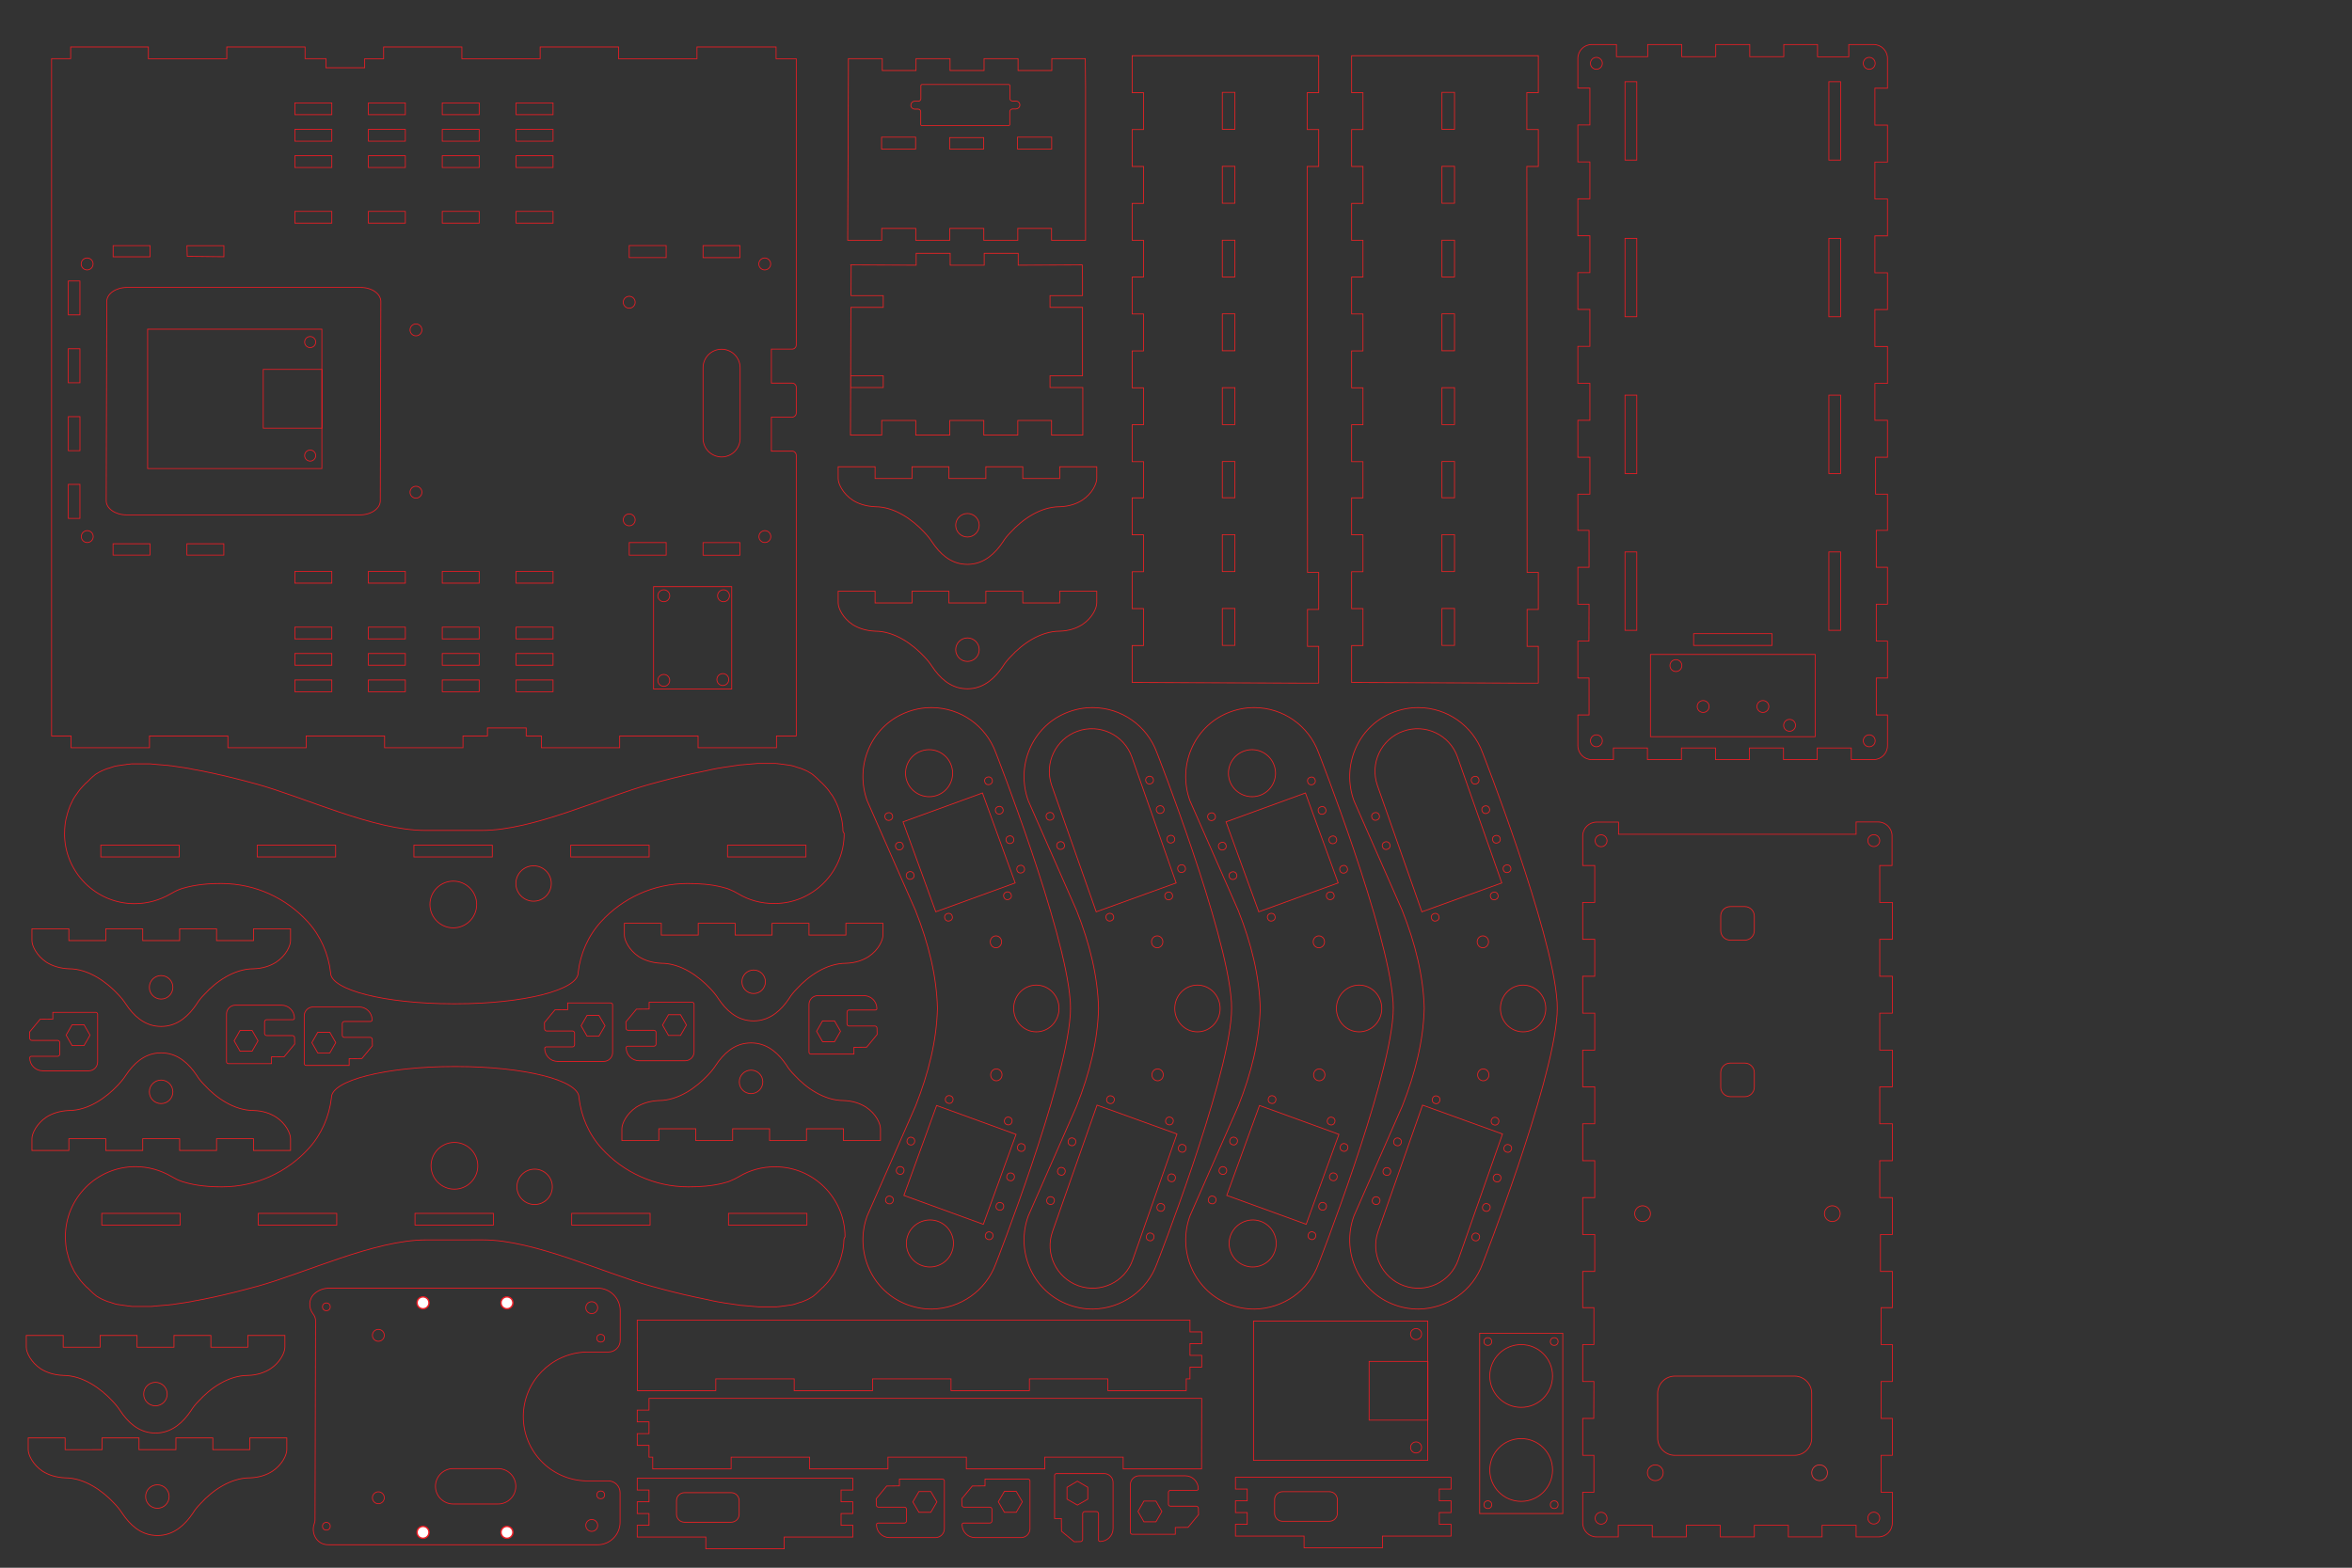 <?xml version="1.0" encoding="utf-8"?>
<!-- Generator: Adobe Illustrator 21.0.0, SVG Export Plug-In . SVG Version: 6.00 Build 0)  -->
<svg version="1.1" id="Layer_1" xmlns="http://www.w3.org/2000/svg" xmlns:xlink="http://www.w3.org/1999/xlink" x="0px" y="0px"
	 viewBox="0 0 1700.8 1133.9" style="enable-background:new 0 0 1700.8 1133.9;" xml:space="preserve">
<rect x="0" y="0" width="1700.8" height="1133.9" fill="#333333" stroke="none"/>
<style type="text/css">
	.st0{fill:none;stroke:#ED2224;stroke-width:0.567;stroke-miterlimit:10;}
	.st1{fill:none;stroke:#ED1C24;stroke-width:0.567;stroke-miterlimit:10;}
	.st2{fill:none;stroke:#EE3034;stroke-width:0.567;stroke-miterlimit:10;}
	.st3{fill:#FFFFFF;stroke:#ED1C24;stroke-miterlimit:10;}
</style>
<g>
	<g>
		<g>
			<g>
				<g>
					<ellipse class="st0" cx="749.4" cy="729.4" rx="16.4" ry="16.9"/>
					<ellipse class="st0" cx="720.2" cy="681.2" rx="4.1" ry="4.3"/>
					<ellipse class="st0" cx="720.5" cy="777.4" rx="4.1" ry="4.3"/>
				</g>
			</g>
		</g>
		<g>
			<g>
				<path class="st0" d="M677.8,883.2L677.8,883.2c8.9,2.9,13.8,12.6,10.8,21.5v0c-2.9,8.9-12.6,13.8-21.5,10.8v0
					c-8.9-2.9-13.8-12.6-10.8-21.5l0,0C659.2,885.2,668.9,880.3,677.8,883.2z"/>
				<g>
					<g>
						
							<ellipse transform="matrix(0.312 -0.95 0.95 0.312 -331.313 1193.672)" class="st0" cx="658.9" cy="825.7" rx="2.8" ry="2.8"/>
						
							<ellipse transform="matrix(0.312 -0.95 0.95 0.312 -356.88 1200.942)" class="st0" cx="651.2" cy="847" rx="2.8" ry="2.8"/>
						
							<ellipse transform="matrix(0.312 -0.95 0.95 0.312 -382.439 1208.234)" class="st0" cx="643.4" cy="868.3" rx="2.8" ry="2.8"/>
					</g>
					<g>
						
							<ellipse transform="matrix(0.312 -0.95 0.95 0.312 -306.326 1280.047)" class="st0" cx="731.1" cy="851.6" rx="2.8" ry="2.8"/>
						
							<ellipse transform="matrix(0.312 -0.95 0.95 0.312 -331.889 1287.328)" class="st0" cx="723.3" cy="872.9" rx="2.8" ry="2.8"/>
						
							<ellipse transform="matrix(0.312 -0.95 0.95 0.312 -357.452 1294.608)" class="st0" cx="715.6" cy="894.2" rx="2.8" ry="2.8"/>
						
							<ellipse transform="matrix(0.312 -0.95 0.95 0.312 -280.763 1272.767)" class="st0" cx="738.8" cy="830.3" rx="2.8" ry="2.8"/>
					</g>
					
						<rect x="663.4" y="807.7" transform="matrix(0.94 0.342 -0.342 0.94 329.937 -186.544)" class="st0" width="61.1" height="69.2"/>
				</g>
			</g>
			
				<ellipse transform="matrix(0.34 -0.94 0.94 0.34 -280.776 1220.822)" class="st0" cx="729.4" cy="810.5" rx="2.8" ry="2.8"/>
			
				<ellipse transform="matrix(0.34 -0.94 0.94 0.34 -294.419 1170.534)" class="st0" cx="686.8" cy="795" rx="2.8" ry="2.8"/>
		</g>
		<g>
			<g>
				<path class="st0" d="M677.2,575.4L677.2,575.4c8.9-2.9,13.8-12.6,10.8-21.5v0c-2.9-8.9-12.6-13.8-21.5-10.8v0
					c-8.9,2.9-13.8,12.6-10.8,21.5l0,0C658.7,573.4,668.3,578.3,677.2,575.4z"/>
				<g>
					<g>
						
							<ellipse transform="matrix(0.95 -0.312 0.312 0.95 -164.774 237.371)" class="st0" cx="658.4" cy="632.9" rx="2.8" ry="2.8"/>
						
							<ellipse transform="matrix(0.95 -0.312 0.312 0.95 -158.512 233.891)" class="st0" cx="650.6" cy="611.6" rx="2.8" ry="2.8"/>
						
							<ellipse transform="matrix(0.95 -0.312 0.312 0.95 -152.242 230.394)" class="st0" cx="642.9" cy="590.3" rx="2.8" ry="2.8"/>
					</g>
					<g>
						
							<ellipse transform="matrix(0.95 -0.312 0.312 0.95 -153.062 258.618)" class="st0" cx="730.5" cy="607" rx="2.8" ry="2.8"/>
						
							<ellipse transform="matrix(0.95 -0.312 0.312 0.95 -146.796 255.129)" class="st0" cx="722.8" cy="585.7" rx="2.8" ry="2.8"/>
						
							<ellipse transform="matrix(0.95 -0.312 0.312 0.95 -140.53 251.641)" class="st0" cx="715" cy="564.4" rx="2.8" ry="2.8"/>
						
							<ellipse transform="matrix(0.95 -0.312 0.312 0.95 -159.329 262.106)" class="st0" cx="738.3" cy="628.3" rx="2.8" ry="2.8"/>
					</g>
					
						<rect x="662.8" y="581.7" transform="matrix(0.94 -0.342 0.342 0.94 -168.966 274.318)" class="st0" width="61.1" height="69.2"/>
				</g>
			</g>
			
				<ellipse transform="matrix(0.94 -0.34 0.34 0.94 -176.967 286.498)" class="st0" cx="728.9" cy="648.1" rx="2.8" ry="2.8"/>
			
				<ellipse transform="matrix(0.94 -0.34 0.34 0.94 -184.754 272.913)" class="st0" cx="686.2" cy="663.6" rx="2.8" ry="2.8"/>
		</g>
	</g>
	<path class="st0" d="M720.1,914c0,0,50.2-128,53.8-179.4c0-0.4,0.1-0.8,0.1-1.2c0.1-1.4,0.1-2.8,0.1-4c0-0.1,0-0.1,0-0.2v0v0
		c0-0.1,0-0.1,0-0.2c0-1.3,0-2.6-0.1-4c0-0.4-0.1-0.8-0.1-1.2c-3.6-51.3-53.8-179.4-53.8-179.4c-7.3-19.9-25.9-32.4-46-32.6
		c-6.7-0.1-13.5,1.2-20.1,4c-24.4,10.3-36,38.4-26.9,63.4l34.9,79.3c9.6,24.2,15.3,47.7,15.9,70.8c-0.6,23.2-6.3,46.6-15.9,70.8
		l-34.9,79.3c-9.1,24.9,2.5,53,26.9,63.4c6.6,2.8,13.4,4.1,20.1,4C694.1,946.4,712.8,933.9,720.1,914z"/>
</g>
<g>
	<g>
		<g>
			<g>
				<g>
					<ellipse class="st0" cx="865.9" cy="729.4" rx="16.4" ry="16.9"/>
					<ellipse class="st0" cx="836.8" cy="681.2" rx="4.1" ry="4.3"/>
					<ellipse class="st0" cx="837.1" cy="777.4" rx="4.1" ry="4.3"/>
				</g>
			</g>
		</g>
	</g>
	<path class="st0" d="M836.6,914c0,0,50.2-128,53.8-179.4c0-0.4,0.1-0.8,0.1-1.2c0.1-1.4,0.1-2.8,0.1-4c0-0.1,0-0.1,0-0.2v0v0
		c0-0.1,0-0.1,0-0.2c0-1.3,0-2.6-0.1-4c0-0.4-0.1-0.8-0.1-1.2c-3.6-51.3-53.8-179.4-53.8-179.4c-7.3-19.9-25.9-32.4-46-32.6
		c-6.7-0.1-13.5,1.2-20.1,4c-24.4,10.3-36,38.4-26.9,63.4l34.9,79.3c9.6,24.2,15.3,47.7,15.9,70.8c-0.6,23.2-6.3,46.6-15.9,70.8
		l-34.9,79.3c-9.1,24.9,2.5,53,26.9,63.4c6.6,2.8,13.4,4.1,20.1,4C810.7,946.4,829.4,933.9,836.6,914z"/>
	<g>
		
			<ellipse transform="matrix(0.34 -0.94 0.94 0.34 -216.632 1352.256)" class="st0" cx="855.4" cy="830.5" rx="2.8" ry="2.8"/>
		
			<ellipse transform="matrix(0.34 -0.94 0.94 0.34 -241.807 1359.076)" class="st0" cx="847.7" cy="851.9" rx="2.8" ry="2.8"/>
		
			<ellipse transform="matrix(0.34 -0.94 0.94 0.34 -266.983 1365.897)" class="st0" cx="839.9" cy="873.2" rx="2.8" ry="2.8"/>
		
			<ellipse transform="matrix(0.34 -0.94 0.94 0.34 -264.816 1274.226)" class="st0" cx="775.7" cy="825.8" rx="2.8" ry="2.8"/>
		
			<ellipse transform="matrix(0.34 -0.94 0.94 0.34 -289.991 1281.046)" class="st0" cx="768" cy="847.2" rx="2.8" ry="2.8"/>
		
			<ellipse transform="matrix(0.34 -0.94 0.94 0.34 -314.987 1287.717)" class="st0" cx="760.2" cy="868.3" rx="2.8" ry="2.8"/>
		
			<ellipse transform="matrix(0.34 -0.94 0.94 0.34 -203.889 1330.528)" class="st0" cx="846.1" cy="810.5" rx="2.8" ry="2.8"/>
		
			<ellipse transform="matrix(0.34 -0.94 0.94 0.34 -217.532 1280.24)" class="st0" cx="803.4" cy="795.1" rx="2.8" ry="2.8"/>
		<path class="st0" d="M779.7,929.9L779.7,929.9c16.1,5.8,33.8-2.6,39.4-18.7l32-91l-57.8-20.9l-32.2,91.5
			C755.5,906.7,763.8,924.1,779.7,929.9z"/>
		
			<ellipse transform="matrix(0.34 -0.94 0.94 0.34 -292.158 1372.717)" class="st0" cx="832.2" cy="894.6" rx="2.8" ry="2.8"/>
	</g>
	<g>
		
			<ellipse transform="matrix(0.94 -0.34 0.34 0.94 -162.756 328.392)" class="st0" cx="854.9" cy="628.2" rx="2.8" ry="2.8"/>
		
			<ellipse transform="matrix(0.94 -0.34 0.34 0.94 -155.951 324.488)" class="st0" cx="847.1" cy="606.9" rx="2.8" ry="2.8"/>
		
			<ellipse transform="matrix(0.94 -0.34 0.34 0.94 -149.146 320.585)" class="st0" cx="839.4" cy="585.5" rx="2.8" ry="2.8"/>
		
			<ellipse transform="matrix(0.94 -0.34 0.34 0.94 -162.298 297.646)" class="st0" cx="767.4" cy="611.5" rx="2.8" ry="2.8"/>
		
			<ellipse transform="matrix(0.94 -0.34 0.34 0.94 -155.564 293.749)" class="st0" cx="759.7" cy="590.4" rx="2.8" ry="2.8"/>
		
			<ellipse transform="matrix(0.94 -0.34 0.34 0.94 -170.038 326.165)" class="st0" cx="845.5" cy="648.2" rx="2.8" ry="2.8"/>
		
			<ellipse transform="matrix(0.94 -0.34 0.34 0.94 -177.825 312.58)" class="st0" cx="802.9" cy="663.6" rx="2.8" ry="2.8"/>
		<path class="st0" d="M779.1,528.9L779.1,528.9c16.1-5.8,33.8,2.6,39.4,18.7l32,91l-57.8,20.9l-32.2-91.5
			C755,552,763.3,534.6,779.1,528.9z"/>
		
			<ellipse transform="matrix(0.94 -0.34 0.34 0.94 -142.342 316.681)" class="st0" cx="831.7" cy="564.2" rx="2.8" ry="2.8"/>
	</g>
</g>
<path class="st0" d="M953.6,494.2v-26.7h-8.1l0-26.7h8.1V414h-8.1l-0.2-293.6h8.3V93.7h-8.3l0-26.7h8.3V40.3h-10.2v0H818.7V67h8.2
	v26.7h-8.2v26.7h8.2v26.7h-8.2v26.7h8.2v26.6h-8.2v26.7h8.2v26.7h-8.2v26.7h8.2v26.7h-8.2v26.7h8.2v26.2h-8.2v26.7h8.2v26.7h-8.2
	v26.7h8.2v26.7h-8.2v26.7l122.7,0.5l2.1,0v0H953.6z M883.9,93.5V66.8h9.1v26.7H883.9z M883.9,147v-26.7h9.1V147H883.9z M883.9,200.3
	v-26.6h9.1v26.6H883.9z M883.9,253.7V227h9.1v26.7H883.9z M883.9,307.1v-26.7h9.1v26.7H883.9z M883.9,360v-26.2h9.1V360H883.9z
	 M883.9,413.4v-26.7h9.1v26.7H883.9z M883.9,466.8v-26.7h9.1v26.7H883.9z"/>
<path class="st0" d="M1112.4,494.2v-26.7h-8.1l0-26.7h8.1V414h-8.1l-0.2-293.6h8.3V93.7h-8.3l0-26.7h8.3V40.3h-10.2v0H977.4V67h8.2
	v26.7h-8.2v26.7h8.2v26.7h-8.2v26.7h8.2v26.6h-8.2v26.7h8.2v26.7h-8.2v26.7h8.2v26.7h-8.2v26.7h8.2v26.2h-8.2v26.7h8.2v26.7h-8.2
	v26.7h8.2v26.7h-8.2v26.7l122.7,0.5l2.1,0v0H1112.4z M1042.7,93.5V66.8h9.1v26.7H1042.7z M1042.7,147v-26.7h9.1V147H1042.7z
	 M1042.7,200.3v-26.6h9.1v26.6H1042.7z M1042.7,253.7V227h9.1v26.7H1042.7z M1042.7,307.1v-26.7h9.1v26.7H1042.7z M1042.7,360v-26.2
	h9.1V360H1042.7z M1042.7,413.4v-26.7h9.1v26.7H1042.7z M1042.7,466.8v-26.7h9.1v26.7H1042.7z"/>
<path class="st0" d="M784.8,42.4h-24.2V51h-24.4v-8.6h-24.6V51h-24.6v-8.6h-24.6V51H638v-8.6h-24.5v9L613,173.8h24.6v-8.6h24.6v8.6
	h24.6v-8.6h24.6v8.6h24.6v-8.6h24.4v8.6h24.6V63L784.8,42.4z M662.1,107.8h-24.6v-8.6h24.6V107.8z M711.3,107.8h-24.6v-8.3h24.6
	V107.8z M760.5,107.8h-24.7v-8.6h24.7V107.8z M661.5,78.9h2.4c1,0,1.9,0.8,1.9,1.9V90c0,0.5,0.4,0.9,0.9,0.9h62.6
	c0.5,0,0.9-0.4,0.9-0.9v-9.2c0-1.1,0.9-2,2-2h2.3c1.5,0,2.9-1.1,3-2.7c0.1-1.6-1.2-3-2.8-3h-2.6c-1,0-1.8-0.8-1.8-1.8V62
	c0-0.5-0.4-0.9-0.9-0.9h-62.6c-0.5,0-0.9,0.4-0.9,0.9v9.4c0,1-0.8,1.8-1.8,1.8h-2.6c-1.6,0-2.9,1.4-2.8,3
	C658.6,77.7,660,78.9,661.5,78.9z"/>
<g>
	
		<rect x="1034.8" y="999.5" transform="matrix(6.123234e-17 -1 1 6.123234e-17 70.494 2129.492)" class="st0" width="130.4" height="60.1"/>
	<g>
		<circle class="st0" cx="1100" cy="1063.2" r="22.7"/>
		<circle class="st0" cx="1100" cy="995.2" r="22.7"/>
		<circle class="st0" cx="1075.9" cy="970.3" r="2.8"/>
		<circle class="st0" cx="1123.9" cy="970.3" r="2.8"/>
		<circle class="st0" cx="1075.9" cy="1088.3" r="2.8"/>
		<circle class="st0" cx="1123.9" cy="1088.3" r="2.8"/>
	</g>
</g>
<g>
	<g>
		<g>
			<g>
				
					<rect x="464" y="168.7" transform="matrix(-1.836970e-16 1 -1 -1.836970e-16 650.403 -286.385)" class="st1" width="8.7" height="26.7"/>
				
					<rect x="517.4" y="168.7" transform="matrix(-1.836970e-16 1 -1 -1.836970e-16 703.799 -339.763)" class="st1" width="8.7" height="26.7"/>
			</g>
			<g>
				
					<rect x="91.1" y="168.3" transform="matrix(-1.836970e-16 1 -1 -1.836970e-16 276.811 86.546)" class="st1" width="8.1" height="26.7"/>
				<polygon class="st1" points="135.4,185.4 135.2,177.7 161.9,177.7 161.9,185.7 				"/>
			</g>
			<g>
				
					<rect x="463.8" y="383.6" transform="matrix(-1.836970e-16 1 -1 -1.836970e-16 865.324 -71.371)" class="st1" width="9.1" height="26.7"/>
				
					<rect x="517.2" y="383.6" transform="matrix(-1.836970e-16 1 -1 -1.836970e-16 918.69 -124.737)" class="st1" width="9.1" height="26.7"/>
			</g>
			<g>
				
					<rect x="91" y="384.1" transform="matrix(-1.836970e-16 1 -1 -1.836970e-16 492.553 302.288)" class="st1" width="8.2" height="26.7"/>
				
					<rect x="144.4" y="384.1" transform="matrix(-1.836970e-16 1 -1 -1.836970e-16 545.953 248.889)" class="st1" width="8.2" height="26.7"/>
			</g>
		</g>
		<g>
			<path class="st1" d="M91.4,372.4h169c8,0,14.6-4.6,14.6-10.2l0.4-144.1c0-5.6-6.5-10.2-14.6-10.2h-169c-8,0-14.6,4.6-14.6,10.2
				l-0.4,144.1C76.8,367.8,83.4,372.4,91.4,372.4z"/>
			<path class="st1" d="M557.8,326.3v-24.6h15c1.6,0,3-1.3,3-3v-18.6c0-1.6-1.3-3-3-3h-15v-24.6h15c1.6,0,3-1.3,3-3V42.5l-14.6,0
				l0-8.5h-57.2v8.5h-56.7V34h-56.7v8.5H334V34h-56.6v8.5h-13.7V49h-28v-6.6h-15.1V34H164v8.5h-56.7V34H51.1l0,8.4l-13.8,0v489.9
				l14.1,0l0,8.5h56.7v-8.5h56.7v8.5h56.6v-8.5h56.7v8.5h56.7v-8.5h17.7v-5.8h28v5.8h11v8.5h56.6v-8.5h56.7v8.5h56.7l0-8.5l14.3,0
				v-203c0-1.6-1.3-3-3-3H557.8z"/>
			<g>
				<circle class="st1" cx="553" cy="190.9" r="4.3"/>
				<circle class="st1" cx="553.1" cy="388.1" r="4.3"/>
				<circle class="st1" cx="63" cy="190.9" r="4.3"/>
				<circle class="st1" cx="63.1" cy="388.1" r="4.3"/>
			</g>
		</g>
		<g>
			
				<rect x="463.9" y="433.1" transform="matrix(6.123234e-17 -1 1 6.123234e-17 39.519 962.223)" class="st1" width="74" height="56.5"/>
			<circle class="st1" cx="522.7" cy="491.5" r="4.3"/>
			<circle class="st1" cx="480" cy="492.1" r="4.3"/>
			<circle class="st1" cx="480" cy="430.9" r="4.3"/>
			<circle class="st1" cx="523.2" cy="430.9" r="4.3"/>
		</g>
		<g>
			
				<rect x="41.4" y="211.3" transform="matrix(-1.836970e-16 1 -1 -1.836970e-16 269.1 161.844)" class="st1" width="24.5" height="8.4"/>
			
				<rect x="41.3" y="260.4" transform="matrix(-1.836970e-16 1 -1 -1.836970e-16 318.197 210.94)" class="st1" width="24.6" height="8.4"/>
			
				<rect x="41.3" y="309.5" transform="matrix(-1.836970e-16 1 -1 -1.836970e-16 367.321 260.065)" class="st1" width="24.6" height="8.4"/>
			
				<rect x="41.3" y="358.5" transform="matrix(-1.836970e-16 1 -1 -1.836970e-16 416.307 309.05)" class="st1" width="24.6" height="8.4"/>
		</g>
		<g>
			<g>
				
					<rect x="213.2" y="112.7" transform="matrix(-1 -4.768686e-11 4.768686e-11 -1 453.134 233.847)" class="st1" width="26.7" height="8.5"/>
				
					<rect x="319.8" y="112.7" transform="matrix(-1 -4.768686e-11 4.768686e-11 -1 666.314 233.847)" class="st1" width="26.7" height="8.5"/>
				
					<rect x="266.4" y="112.7" transform="matrix(-1 -4.782320e-11 4.782320e-11 -1 559.51 233.847)" class="st1" width="26.7" height="8.5"/>
				
					<rect x="373.2" y="112.7" transform="matrix(-1 -4.782320e-11 4.782320e-11 -1 773.119 233.847)" class="st1" width="26.7" height="8.5"/>
			</g>
			<g>
				
					<rect x="213.2" y="93.5" transform="matrix(-1 -4.775481e-11 4.775481e-11 -1 453.134 195.588)" class="st1" width="26.7" height="8.5"/>
				
					<rect x="319.8" y="93.5" transform="matrix(-1 -4.768686e-11 4.768686e-11 -1 666.314 195.588)" class="st1" width="26.7" height="8.5"/>
				
					<rect x="266.4" y="93.5" transform="matrix(-1 -4.775481e-11 4.775481e-11 -1 559.51 195.588)" class="st1" width="26.7" height="8.5"/>
				
					<rect x="373.2" y="93.5" transform="matrix(-1 -4.782320e-11 4.782320e-11 -1 773.119 195.588)" class="st1" width="26.7" height="8.5"/>
			</g>
			<g>
				
					<rect x="213.2" y="74.4" transform="matrix(-1 -4.761892e-11 4.761892e-11 -1 453.134 157.328)" class="st1" width="26.7" height="8.5"/>
				
					<rect x="319.8" y="74.4" transform="matrix(-1 -4.768686e-11 4.768686e-11 -1 666.314 157.328)" class="st1" width="26.7" height="8.5"/>
				
					<rect x="266.4" y="74.4" transform="matrix(-1 -4.775481e-11 4.775481e-11 -1 559.51 157.328)" class="st1" width="26.7" height="8.5"/>
				
					<rect x="373.2" y="74.4" transform="matrix(-1 -4.782320e-11 4.782320e-11 -1 773.119 157.328)" class="st1" width="26.7" height="8.5"/>
			</g>
		</g>
		<g>
			<g>
				
					<rect x="213.2" y="491.8" transform="matrix(-1 -4.772106e-11 4.772106e-11 -1 453.134 992.11)" class="st1" width="26.7" height="8.5"/>
				
					<rect x="319.8" y="491.8" transform="matrix(-1 -4.765267e-11 4.765267e-11 -1 666.314 992.11)" class="st1" width="26.7" height="8.5"/>
				
					<rect x="266.4" y="491.8" transform="matrix(-1 -4.775481e-11 4.775481e-11 -1 559.51 992.11)" class="st1" width="26.7" height="8.5"/>
				
					<rect x="373.2" y="491.8" transform="matrix(-1 -4.782320e-11 4.782320e-11 -1 773.119 992.11)" class="st1" width="26.7" height="8.5"/>
			</g>
			<g>
				
					<rect x="213.2" y="472.7" transform="matrix(-1 -4.768686e-11 4.768686e-11 -1 453.134 953.85)" class="st1" width="26.7" height="8.5"/>
				
					<rect x="319.8" y="472.7" transform="matrix(-1 -4.768686e-11 4.768686e-11 -1 666.314 953.85)" class="st1" width="26.7" height="8.5"/>
				
					<rect x="266.4" y="472.7" transform="matrix(-1 -4.775481e-11 4.775481e-11 -1 559.51 953.85)" class="st1" width="26.7" height="8.5"/>
				
					<rect x="373.2" y="472.7" transform="matrix(-1 -4.782320e-11 4.782320e-11 -1 773.119 953.85)" class="st1" width="26.7" height="8.5"/>
			</g>
			<g>
				
					<rect x="213.2" y="453.5" transform="matrix(-1 -4.768686e-11 4.768686e-11 -1 453.134 915.59)" class="st1" width="26.7" height="8.5"/>
				
					<rect x="319.8" y="453.5" transform="matrix(-1 -4.768686e-11 4.768686e-11 -1 666.314 915.59)" class="st1" width="26.7" height="8.5"/>
				
					<rect x="266.4" y="453.5" transform="matrix(-1 -4.775481e-11 4.775481e-11 -1 559.51 915.59)" class="st1" width="26.7" height="8.5"/>
				
					<rect x="373.2" y="453.5" transform="matrix(-1 -4.782320e-11 4.782320e-11 -1 773.119 915.59)" class="st1" width="26.7" height="8.5"/>
			</g>
		</g>
	</g>
	<g>
		
			<rect x="213.2" y="413.2" transform="matrix(-1 -4.768686e-11 4.768686e-11 -1 453.134 834.972)" class="st1" width="26.7" height="8.5"/>
		
			<rect x="319.8" y="413.2" transform="matrix(-1 -4.768686e-11 4.768686e-11 -1 666.314 834.972)" class="st1" width="26.7" height="8.5"/>
		
			<rect x="266.4" y="413.2" transform="matrix(-1 -4.775481e-11 4.775481e-11 -1 559.51 834.972)" class="st1" width="26.7" height="8.5"/>
		
			<rect x="373.2" y="413.2" transform="matrix(-1 -4.782320e-11 4.782320e-11 -1 773.119 834.972)" class="st1" width="26.7" height="8.5"/>
	</g>
	<g>
		
			<rect x="213.2" y="152.9" transform="matrix(-1 -4.768686e-11 4.768686e-11 -1 453.134 314.296)" class="st1" width="26.7" height="8.5"/>
		
			<rect x="319.8" y="152.9" transform="matrix(-1 -4.768686e-11 4.768686e-11 -1 666.314 314.296)" class="st1" width="26.7" height="8.5"/>
		
			<rect x="266.4" y="152.9" transform="matrix(-1 -4.775481e-11 4.775481e-11 -1 559.51 314.296)" class="st1" width="26.7" height="8.5"/>
		
			<rect x="373.2" y="152.9" transform="matrix(-1 -4.782320e-11 4.782320e-11 -1 773.119 314.296)" class="st1" width="26.7" height="8.5"/>
	</g>
	<path class="st1" d="M508.4,317.1V266c0-7.4,6-13.4,13.4-13.4l0,0c7.4,0,13.4,6,13.4,13.4v51.1c0,7.4-6,13.4-13.4,13.4l0,0
		C514.4,330.4,508.4,324.5,508.4,317.1z"/>
	<g>
		<circle class="st1" cx="300.8" cy="238.6" r="4.3"/>
		<circle class="st1" cx="300.8" cy="356" r="4.3"/>
	</g>
	<g>
		<circle class="st1" cx="455" cy="218.6" r="4.3"/>
		<circle class="st1" cx="455" cy="376" r="4.3"/>
	</g>
</g>
<g>
	<circle class="st0" cx="699.6" cy="379.9" r="8.5"/>
	<path class="st0" d="M766.3,337.6v8.5h-26.7v-8.5h-26.7v8.5h0h-26.7h0v-8.5h-26.7v8.5h-26.7v-8.5h-26.7v8.5
		c0,3.8,3.4,10.9,10.4,15.6c4.1,2.6,9.5,4.5,16.3,4.8c14.2,0,27.2,9.5,35.5,18.4c2.4,2.5,4.3,4.9,5.7,7.1
		c5.5,8.3,13.1,15.4,23.5,16.1c0.7,0.1,1.4,0.1,2.1,0.1s1.4,0,2.1-0.1c10.4-0.8,18-7.9,23.5-16.1c1.3-2.2,3.3-4.7,5.7-7.1
		c8.2-9,21.3-18.4,35.5-18.4c6.7-0.2,12.1-2.1,16.3-4.8c7.1-4.7,10.4-11.8,10.4-15.6v-8.5H766.3z"/>
</g>
<g>
	<circle class="st0" cx="699.6" cy="469.9" r="8.5"/>
	<path class="st0" d="M766.3,427.6v8.5h-26.7v-8.5h-26.7v8.5h0h-26.7h0v-8.5h-26.7v8.5h-26.7v-8.5h-26.7v8.5
		c0,3.8,3.4,10.9,10.4,15.6c4.1,2.6,9.5,4.5,16.3,4.8c14.2,0,27.2,9.5,35.5,18.4c2.4,2.5,4.3,4.9,5.7,7.1
		c5.5,8.3,13.1,15.4,23.5,16.1c0.7,0.1,1.4,0.1,2.1,0.1s1.4,0,2.1-0.1c10.4-0.8,18-7.9,23.5-16.1c1.3-2.2,3.3-4.7,5.7-7.1
		c8.2-9,21.3-18.4,35.5-18.4c6.7-0.2,12.1-2.1,16.3-4.8c7.1-4.7,10.4-11.8,10.4-15.6v-8.5H766.3z"/>
</g>
<polygon class="st1" points="868.9,1053.9 868.9,1062.4 812.2,1062.4 812.2,1053.9 755.5,1053.9 755.5,1062.4 698.8,1062.4 
	698.8,1053.9 642.1,1053.9 642.1,1062.4 585.4,1062.4 585.4,1053.9 528.7,1053.9 528.7,1062.4 472,1062.4 472,1053.9 469.3,1053.9 
	469.3,1045.4 460.8,1045.4 460.8,1036.9 469.3,1036.9 469.3,1028.4 460.8,1028.4 460.8,1019.9 469.3,1019.9 469.3,1011.4 
	869,1011.4 "/>
<path class="st0" d="M759.3,280.3v-8.5h23.5v-49.5h-23.5v-8.5h23.5v-12.9l-0.2-9.3l-46.3,0.2v-8.6h-24.6v8.6h-24.6v-8.6h-24.6v8.6
	l-47.3-0.2l0.3,0.7l-0.1,21.5h23.3v8.5h-23.4l-0.3,92.4h22.6v-10.6h24.6v10.6h24.6v-10.6h24.6v10.6h24.6v-10.6h24.4v10.6h22.6v-34.4
	H759.3z M638.7,280.3h-23.5v-8.5h23.5V280.3z"/>
<g>
	<g>
		<g>
			<g>
				<path class="st1" d="M1364.9,63.8V42.3c0-5.6-4.5-10.1-10.1-10.1l-17.9,0v8.9h-22.6v-8.9h-24.4v8.8h-24.6v-8.8h-24.6v8.8h-24.6
					v-8.8h-24.6v8.8h-22.6v-8.8h-17.8c-5.6,0-10.1,4.5-10.1,10.1v21.4h8.7v26.7h-8.7v26.7h8.7v26.7h-8.7v26.7h8.7v26.7h-8.7v26.6
					h8.7v26.7h-8.7v26.7h8.7V304h-8.7v26.7h8.7v26.7h-8.7v26.2h8.1v26.7h-8.1V437l8.1,0l-0.1,26.7h-8v26.7l8.1,0v26.7l-8.1,0v22.2
					c0,5.6,4.5,10.1,10.1,10.1h15.6v-8.4h24.6v8.4h24.6v-8.4h24.6v8.4h24.6v-8.4h24.6v8.4h24.4v-8.4h24.6v8.4l16.1,0
					c5.6,0,10.1-4.5,10.1-10.1v-22.2h-8.1v-26.7h8.1v-26.7h-8.1V437h8.1v-26.7h-8.1v-26.7h8.1v-26.2h-8.6v-26.7h8.6V304h-9.1v-26.7
					h9.1v-26.7h-9.1v-26.7h9.1v-26.6h-9.1v-26.7h9.1v-26.7h-9.1v-26.7h9.1V90.5h-9.1V63.8H1364.9z"/>
			</g>
		</g>
		<g>
			<circle class="st1" cx="1154.4" cy="45.8" r="4.3"/>
			<circle class="st1" cx="1351.7" cy="45.8" r="4.3"/>
			<circle class="st1" cx="1154.4" cy="535.8" r="4.3"/>
			<circle class="st1" cx="1351.7" cy="535.8" r="4.3"/>
		</g>
		<g>
			<g>
				<g>
					<rect x="1322.5" y="59.1" class="st1" width="8.5" height="56.7"/>
					<rect x="1322.5" y="172.4" class="st1" width="8.5" height="56.7"/>
					<rect x="1322.5" y="285.8" class="st1" width="8.5" height="56.7"/>
					<rect x="1322.5" y="399.2" class="st1" width="8.5" height="56.7"/>
					<rect x="1175.1" y="59.1" class="st1" width="8.5" height="56.7"/>
					<rect x="1175.1" y="172.4" class="st1" width="8.5" height="56.7"/>
					<rect x="1175.1" y="285.8" class="st1" width="8.5" height="56.7"/>
					<rect x="1175.1" y="399.2" class="st1" width="8.5" height="56.7"/>
				</g>
				
					<rect x="1248.8" y="434.2" transform="matrix(-1.836970e-16 1 -1 -1.836970e-16 1715.603 -790.492)" class="st1" width="8.5" height="56.7"/>
			</g>
		</g>
		<g>
			
				<rect x="1193.5" y="473.3" transform="matrix(-1 -1.224647e-16 1.224647e-16 -1 2506.095 1006.138)" class="st1" width="119.1" height="59.5"/>
			<circle class="st1" cx="1294.1" cy="524.6" r="4.3"/>
			<circle class="st1" cx="1211.9" cy="481.4" r="4.3"/>
		</g>
		<g>
			<circle class="st1" cx="1274.8" cy="511" r="4.3"/>
			<circle class="st1" cx="1231.6" cy="511" r="4.3"/>
		</g>
	</g>
</g>
<polygon class="st1" points="460.9,997.3 460.9,1005.8 517.6,1005.8 517.6,997.3 574.3,997.3 574.3,1005.8 631,1005.8 631,997.3 
	687.7,997.3 687.7,1005.8 744.4,1005.8 744.4,997.3 801.1,997.3 801.1,1005.8 857.8,1005.8 857.8,997.3 860.5,997.3 860.5,988.8 
	869,988.8 869,980.3 860.5,980.3 860.5,971.8 869,971.8 869,963.3 860.5,963.3 860.5,954.8 460.8,954.8 "/>
<g>
	<polygon class="st1" points="460.8,1077.7 469.3,1077.7 469.3,1086.2 460.8,1086.2 460.8,1094.7 469.3,1094.7 469.3,1103.2 
		460.8,1103.2 460.8,1111.7 469.3,1111.7 510.4,1111.7 510.4,1120.2 567.1,1120.2 567.1,1111.7 608.2,1111.7 616.7,1111.7 
		616.7,1103.2 608.2,1103.2 608.2,1094.7 616.7,1094.7 616.7,1086.2 608.2,1086.2 608.2,1077.7 616.7,1077.7 616.7,1069.2 
		608.2,1069.2 469.3,1069.2 460.8,1069.2 	"/>
	<path class="st0" d="M534.5,1085.4v9.8c0,3.2-2.6,5.8-5.8,5.8H495c-3.2,0-5.8-2.6-5.8-5.8v-9.8c0-3.2,2.6-5.8,5.8-5.8h33.8
		C531.9,1079.6,534.5,1082.2,534.5,1085.4z"/>
</g>
<g>
	<path class="st1" d="M609.5,600.1c0-0.2,0-0.4,0-0.6c0-0.8-0.1-1.5-0.2-2.3c0-0.1,0-0.1,0-0.2c-0.1-0.8-0.2-1.6-0.3-2.4
		c0-0.2-0.1-0.4-0.1-0.6c-0.1-0.7-0.3-1.4-0.4-2.1c0-0.1,0-0.2-0.1-0.3c-0.2-0.8-0.4-1.6-0.6-2.3c0-0.2-0.1-0.3-0.1-0.5
		c-0.2-0.7-0.4-1.4-0.6-2c0-0.1-0.1-0.2-0.1-0.3c-0.3-0.8-0.5-1.5-0.8-2.3c-0.1-0.2-0.2-0.4-0.2-0.6c-0.2-0.6-0.5-1.2-0.8-1.9
		c0-0.1-0.1-0.2-0.1-0.3c-0.3-0.7-0.7-1.4-1.1-2.2c0-0.1-0.1-0.2-0.1-0.3c-0.4-0.7-0.7-1.4-1.1-2c-0.1-0.1-0.1-0.2-0.2-0.3
		c-0.4-0.7-0.8-1.4-1.3-2c-0.1-0.1-0.1-0.2-0.2-0.2c-0.4-0.6-0.8-1.1-1.2-1.7c-0.1-0.2-0.2-0.3-0.3-0.5c-0.5-0.6-1-1.3-1.5-1.9
		c-0.1-0.1-0.1-0.1-0.2-0.2c-0.4-0.5-0.9-1-1.3-1.5c-0.2-0.2-0.3-0.3-0.5-0.5c-0.5-0.6-1.1-1.1-1.6-1.7c-0.1-0.1-0.2-0.2-0.3-0.2
		c-0.5-0.5-1-1-1.6-1.5c0,0-0.1-0.1-0.1-0.1c-0.3-0.3-0.6-0.7-1-1c-0.2-0.2-0.5-0.5-0.7-0.7c-0.3-0.3-0.6-0.5-0.9-0.8
		c-0.1-0.1-0.2-0.1-0.2-0.2c-0.1-0.1-0.2-0.2-0.3-0.3c-0.3-0.3-0.6-0.5-1-0.8c-0.1-0.1-0.2-0.1-0.2-0.2c-0.2-0.1-0.4-0.3-0.5-0.4
		c0,0-0.1-0.1-0.1-0.1c-0.1-0.1-0.3-0.2-0.4-0.3c-0.1-0.1-0.2-0.1-0.3-0.2c-0.1-0.1-0.2-0.2-0.3-0.2c-0.1-0.1-0.2-0.2-0.4-0.2
		c-0.2-0.1-0.4-0.2-0.6-0.4c-0.1,0-0.1-0.1-0.2-0.1c-0.2-0.1-0.4-0.3-0.7-0.4c0,0-0.1,0-0.1-0.1c-0.1-0.1-0.3-0.1-0.4-0.2
		c-0.1-0.1-0.3-0.1-0.4-0.2c-0.1,0-0.1-0.1-0.2-0.1c-0.2-0.1-0.4-0.2-0.6-0.3c-0.1-0.1-0.3-0.1-0.4-0.2c-0.2-0.1-0.3-0.1-0.5-0.2
		c-0.2-0.1-0.4-0.2-0.5-0.2c-0.1-0.1-0.3-0.1-0.4-0.2c-0.2-0.1-0.3-0.1-0.5-0.2c-0.2-0.1-0.3-0.1-0.5-0.2c-0.2-0.1-0.3-0.1-0.5-0.2
		c-0.2-0.1-0.4-0.1-0.5-0.2c-0.2-0.1-0.4-0.2-0.6-0.2c-0.1,0-0.3-0.1-0.4-0.1c-0.2-0.1-0.4-0.1-0.7-0.2c-0.1,0-0.3-0.1-0.4-0.1
		c-0.2-0.1-0.3-0.1-0.5-0.2c-0.2-0.1-0.4-0.1-0.6-0.2c-0.2-0.1-0.4-0.1-0.6-0.2c-0.2-0.1-0.4-0.1-0.6-0.2c-0.2-0.1-0.4-0.1-0.6-0.2
		c-0.2-0.1-0.4-0.1-0.6-0.2c-0.2,0-0.4-0.1-0.6-0.1c-0.2-0.1-0.5-0.1-0.7-0.2c-0.2,0-0.5-0.1-0.7-0.1c-0.2,0-0.4-0.1-0.6-0.1
		c-0.2,0-0.4-0.1-0.7-0.1c-0.2,0-0.5-0.1-0.7-0.1c-0.2,0-0.4-0.1-0.6-0.1c-0.3,0-0.5-0.1-0.8-0.1c-0.2,0-0.4-0.1-0.6-0.1
		c-0.3,0-0.6-0.1-0.8-0.1c-0.2,0-0.5-0.1-0.7-0.1c-0.3,0-0.6-0.1-0.8-0.1c-0.2,0-0.5,0-0.7-0.1c-0.3,0-0.6-0.1-0.9-0.1
		c-0.3,0-0.6,0-0.9-0.1c-0.3,0-0.5,0-0.8-0.1c-0.3,0-0.7,0-1-0.1c-0.2,0-0.5,0-0.7,0c-0.3,0-0.7,0-1,0c-0.3,0-0.5,0-0.8,0
		c-0.3,0-0.6,0-0.9,0c-0.3,0-0.6,0-0.9,0c-0.3,0-0.5,0-0.8,0c-0.4,0-0.7,0-1.1,0c-0.3,0-0.6,0-0.9,0c-0.4,0-0.7,0-1.1,0
		c-0.3,0-0.6,0-1,0c-0.4,0-0.7,0-1.1,0c-0.3,0-0.6,0-0.9,0c-0.4,0-0.8,0-1.2,0c-0.3,0-0.6,0-0.9,0c-0.4,0-0.8,0-1.2,0.1
		c-0.3,0-0.6,0-1,0.1c-0.4,0-0.8,0-1.3,0.1c-0.3,0-0.7,0.1-1,0.1c-0.4,0-0.8,0.1-1.2,0.1c-0.4,0-0.8,0.1-1.2,0.1
		c-0.4,0-0.8,0.1-1.2,0.1c-0.4,0-0.8,0.1-1.2,0.1c-0.4,0-0.8,0.1-1.2,0.1c-0.4,0-0.8,0.1-1.2,0.1c-0.4,0-0.9,0.1-1.3,0.1
		c-0.4,0.1-0.9,0.1-1.3,0.2c-0.4,0.1-0.8,0.1-1.2,0.2c-0.5,0.1-1,0.1-1.5,0.2c-0.4,0.1-0.8,0.1-1.2,0.2c-0.5,0.1-1,0.1-1.5,0.2
		c-0.4,0.1-0.8,0.1-1.3,0.2c-0.5,0.1-0.9,0.1-1.4,0.2c-0.5,0.1-0.9,0.1-1.4,0.2c-0.4,0.1-0.8,0.1-1.3,0.2c-0.5,0.1-1.1,0.2-1.6,0.3
		c-0.5,0.1-0.9,0.2-1.4,0.2c-0.5,0.1-1.1,0.2-1.6,0.3c-0.5,0.1-1,0.2-1.5,0.3c-0.5,0.1-1.1,0.2-1.6,0.3c-0.4,0.1-0.9,0.2-1.3,0.3
		c-0.6,0.1-1.2,0.2-1.8,0.4c-0.4,0.1-0.8,0.2-1.3,0.3c-0.7,0.1-1.3,0.3-2,0.4c-0.4,0.1-0.9,0.2-1.3,0.3c-0.7,0.1-1.3,0.3-2,0.4
		c-0.5,0.1-1,0.2-1.5,0.3c-0.6,0.1-1.2,0.3-1.9,0.4c-0.6,0.1-1.2,0.3-1.8,0.4c-0.6,0.1-1.2,0.3-1.7,0.4c-0.6,0.1-1.2,0.3-1.8,0.4
		c-0.6,0.1-1.2,0.3-1.9,0.4c-0.6,0.1-1.2,0.3-1.7,0.4c-0.7,0.2-1.3,0.3-2,0.5c-0.5,0.1-1.1,0.3-1.7,0.4c-0.7,0.2-1.4,0.3-2.1,0.5
		c-0.5,0.1-1,0.3-1.6,0.4c-0.8,0.2-1.5,0.4-2.3,0.6c-0.5,0.1-1.1,0.3-1.6,0.4c-0.8,0.2-1.5,0.4-2.3,0.6c-0.6,0.2-1.2,0.3-1.9,0.5
		c-0.7,0.2-1.5,0.4-2.2,0.6c-0.6,0.2-1.2,0.3-1.8,0.5c-0.8,0.2-1.5,0.4-2.3,0.6c0,0,0,0,0,0c0,0,0,0-0.1,0
		c-35.7,9.9-85.3,33.7-122.4,33.7h-41.2c-37.1,0-86.6-23.8-122.4-33.7c0,0,0,0-0.1,0c0,0,0,0,0,0c-0.8-0.2-1.6-0.4-2.3-0.6
		c-0.6-0.2-1.2-0.3-1.8-0.5c-0.8-0.2-1.5-0.4-2.3-0.6c-0.6-0.2-1.2-0.3-1.8-0.5c-0.8-0.2-1.6-0.4-2.4-0.6c-0.5-0.1-1.1-0.3-1.6-0.4
		c-0.8-0.2-1.6-0.4-2.3-0.6c-0.5-0.1-1-0.3-1.6-0.4c-0.7-0.2-1.4-0.4-2.1-0.5c-0.6-0.1-1.1-0.3-1.7-0.4c-0.7-0.2-1.3-0.3-2-0.5
		c-0.6-0.1-1.2-0.3-1.7-0.4c-0.6-0.1-1.2-0.3-1.8-0.4c-0.6-0.1-1.2-0.3-1.8-0.4c-0.6-0.1-1.1-0.3-1.7-0.4c-0.6-0.1-1.2-0.3-1.8-0.4
		c-0.6-0.1-1.2-0.3-1.9-0.4c-0.5-0.1-1-0.2-1.5-0.3c-0.7-0.1-1.4-0.3-2-0.4c-0.4-0.1-0.9-0.2-1.3-0.3c-0.7-0.1-1.4-0.3-2-0.4
		c-0.4-0.1-0.8-0.2-1.2-0.2c-0.6-0.1-1.2-0.2-1.9-0.4c-0.4-0.1-0.9-0.2-1.3-0.2c-0.6-0.1-1.1-0.2-1.6-0.3c-0.5-0.1-1-0.2-1.4-0.3
		c-0.6-0.1-1.1-0.2-1.6-0.3c-0.5-0.1-0.9-0.2-1.4-0.2c-0.6-0.1-1.1-0.2-1.6-0.3c-0.4-0.1-0.8-0.1-1.3-0.2c-0.5-0.1-1-0.1-1.4-0.2
		c-0.5-0.1-0.9-0.1-1.4-0.2c-0.4-0.1-0.9-0.1-1.3-0.2c-0.5-0.1-1-0.1-1.4-0.2c-0.4-0.1-0.8-0.1-1.2-0.2c-0.5-0.1-1-0.1-1.4-0.2
		c-0.4-0.1-0.8-0.1-1.2-0.1c-0.5-0.1-0.9-0.1-1.4-0.2c-0.5-0.1-0.9-0.1-1.3-0.1c-0.4,0-0.8-0.1-1.2-0.1c-0.4,0-0.8-0.1-1.2-0.1
		c-0.4,0-0.8-0.1-1.2-0.1c-0.4,0-0.8-0.1-1.2-0.1c-0.4,0-0.8-0.1-1.2-0.1c-0.4,0-0.8-0.1-1.2-0.1c-0.3,0-0.7-0.1-1-0.1
		c-0.4,0-0.9-0.1-1.3-0.1c-0.3,0-0.6,0-0.9-0.1c-0.4,0-0.8,0-1.2-0.1c-0.3,0-0.6,0-0.9,0c-0.4,0-0.8,0-1.2,0c-0.3,0-0.6,0-0.9,0
		c-0.4,0-0.7,0-1.1,0c-0.3,0-0.6,0-1,0c-0.4,0-0.7,0-1.1,0c-0.3,0-0.6,0-0.9,0c-0.4,0-0.7,0-1.1,0c-0.3,0-0.6,0-0.8,0
		c-0.3,0-0.6,0-0.9,0c-0.3,0-0.6,0-0.9,0c-0.3,0-0.5,0-0.8,0c-0.3,0-0.7,0-1,0c-0.2,0-0.5,0-0.7,0c-0.3,0-0.7,0-1,0.1
		c-0.3,0-0.5,0-0.8,0.1c-0.3,0-0.6,0-0.9,0.1c-0.3,0-0.6,0.1-0.9,0.1c-0.2,0-0.5,0-0.7,0.1c-0.3,0-0.6,0.1-0.8,0.1
		c-0.2,0-0.5,0.1-0.7,0.1c-0.3,0-0.6,0.1-0.8,0.1c-0.2,0-0.4,0.1-0.6,0.1c-0.3,0-0.5,0.1-0.8,0.1c-0.2,0-0.4,0.1-0.6,0.1
		c-0.2,0-0.5,0.1-0.7,0.1c-0.2,0-0.5,0.1-0.7,0.1c-0.2,0-0.4,0.1-0.6,0.1c-0.2,0-0.5,0.1-0.7,0.1c-0.2,0-0.5,0.1-0.7,0.2
		c-0.2,0-0.4,0.1-0.6,0.1c-0.2,0-0.4,0.1-0.6,0.2c-0.2,0.1-0.4,0.1-0.6,0.2c-0.2,0.1-0.4,0.1-0.6,0.2c-0.2,0.1-0.4,0.1-0.6,0.2
		c-0.2,0.1-0.4,0.1-0.6,0.2c-0.2,0.1-0.3,0.1-0.5,0.2c-0.1,0-0.3,0.1-0.4,0.1c-0.2,0.1-0.4,0.1-0.7,0.2c-0.1,0-0.3,0.1-0.4,0.1
		c-0.2,0.1-0.4,0.2-0.6,0.2c-0.2,0.1-0.4,0.1-0.5,0.2c-0.2,0.1-0.3,0.1-0.5,0.2c-0.2,0.1-0.3,0.1-0.5,0.2c-0.2,0.1-0.3,0.1-0.5,0.2
		c-0.1,0.1-0.3,0.1-0.4,0.2c-0.2,0.1-0.4,0.2-0.5,0.2c-0.2,0.1-0.3,0.1-0.5,0.2c-0.1,0.1-0.3,0.1-0.4,0.2c-0.2,0.1-0.4,0.2-0.6,0.3
		c-0.1,0-0.1,0.1-0.2,0.1c-0.1,0.1-0.3,0.1-0.4,0.2c-0.1,0.1-0.3,0.1-0.4,0.2c0,0-0.1,0-0.1,0.1c-0.2,0.1-0.4,0.3-0.7,0.4
		c-0.1,0-0.1,0.1-0.2,0.1c-0.2,0.1-0.4,0.2-0.6,0.4c-0.1,0.1-0.2,0.2-0.4,0.2c-0.1,0.1-0.2,0.2-0.3,0.2c-0.1,0.1-0.2,0.1-0.3,0.2
		c-0.1,0.1-0.3,0.2-0.4,0.3c0,0-0.1,0.1-0.1,0.1c-0.2,0.1-0.4,0.3-0.5,0.4c-0.1,0.1-0.2,0.1-0.2,0.2c-0.3,0.3-0.7,0.5-1,0.8
		c-0.1,0.1-0.2,0.2-0.3,0.3c-0.1,0.1-0.2,0.1-0.2,0.2c-0.3,0.3-0.6,0.5-0.9,0.8c-0.2,0.2-0.5,0.5-0.7,0.7c-0.3,0.3-0.6,0.7-1,1
		c0,0-0.1,0.1-0.1,0.1c-0.5,0.5-1.1,1-1.6,1.5c-0.1,0.1-0.2,0.2-0.3,0.2c-0.5,0.5-1.1,1.1-1.6,1.7c-0.2,0.2-0.3,0.3-0.5,0.5
		c-0.4,0.5-0.9,1-1.3,1.5c-0.1,0.1-0.1,0.1-0.2,0.2c-0.5,0.6-1,1.2-1.5,1.9c-0.1,0.2-0.2,0.3-0.3,0.5c-0.4,0.5-0.8,1.1-1.2,1.7
		c-0.1,0.1-0.1,0.2-0.2,0.2c-0.4,0.7-0.9,1.3-1.3,2c-0.1,0.1-0.1,0.2-0.2,0.3c-0.4,0.7-0.8,1.3-1.1,2c0,0.1-0.1,0.2-0.1,0.3
		c-0.4,0.7-0.7,1.4-1.1,2.2c0,0.1-0.1,0.2-0.1,0.3c-0.3,0.6-0.6,1.2-0.8,1.9c-0.1,0.2-0.2,0.4-0.2,0.6c-0.3,0.7-0.6,1.5-0.8,2.3
		c0,0.1-0.1,0.2-0.1,0.3c-0.2,0.7-0.4,1.3-0.6,2c0,0.2-0.1,0.3-0.1,0.5c-0.2,0.8-0.4,1.6-0.6,2.3c0,0.1,0,0.2-0.1,0.3
		c-0.2,0.7-0.3,1.4-0.4,2.1c0,0.2-0.1,0.4-0.1,0.6c-0.1,0.8-0.2,1.6-0.3,2.4c0,0.1,0,0.1,0,0.2c-0.1,0.8-0.1,1.5-0.2,2.3
		c0,0.2,0,0.4,0,0.6c0,0.8-0.1,1.7-0.1,2.5c0,28,22.7,50.7,50.7,50.7c9.4,0,18.2-2.6,25.8-7c1.1-0.6,2.2-1.2,3.3-1.8
		s2.2-1.1,3.4-1.5c0.8-0.3,1.5-0.6,2.3-0.8c1.1-0.3,2.2-0.6,3.3-0.9c4.8-1.2,9.8-1.9,15-2.3c3.1-0.2,6.2-0.3,9.4-0.3
		c24.9,0,47.2,10.7,62.7,27.7c9.3,10.2,14.9,23.1,16.5,36.8c0,0,0,0.1,0,0.1h0c0,12.4,39.5,22.4,88.3,22.4c0.4,0,0.8,0,1.2,0h0
		c0.4,0,0.8,0,1.2,0c48.8,0,88.3-10,88.3-22.4h0c0,0,0-0.1,0-0.1c1.6-13.7,7.2-26.6,16.5-36.8c15.5-17,37.9-27.7,62.7-27.7
		c8.5,0,16.7,0.6,24.4,2.5c1.1,0.3,2.2,0.6,3.3,0.9c0.8,0.2,1.6,0.5,2.3,0.8c1.1,0.5,2.3,1,3.4,1.5c1.1,0.6,2.2,1.2,3.3,1.8
		c7.5,4.5,16.3,7,25.8,7c28,0.1,50.7-22.7,50.7-50.7C609.6,601.8,609.5,601,609.5,600.1z"/>
	
		<ellipse transform="matrix(4.612097e-03 -1 1 4.612097e-03 -254.926 1021.863)" class="st0" cx="385.8" cy="639" rx="12.8" ry="12.8"/>
	<g>
		<rect x="72.9" y="611.3" class="st1" width="56.7" height="8.5"/>
		<rect x="186" y="611.3" class="st1" width="56.7" height="8.5"/>
		<rect x="299.3" y="611.3" class="st1" width="56.7" height="8.5"/>
		<rect x="412.7" y="611.3" class="st1" width="56.7" height="8.5"/>
		<rect x="526.1" y="611.3" class="st1" width="56.7" height="8.5"/>
	</g>
	<circle class="st1" cx="327.8" cy="654.2" r="16.9"/>
</g>
<g>
	<path class="st1" d="M610.2,897.3c0,0.2,0,0.4,0,0.6c0,0.8-0.1,1.5-0.2,2.3c0,0.1,0,0.1,0,0.2c-0.1,0.8-0.2,1.6-0.3,2.4
		c0,0.2-0.1,0.4-0.1,0.6c-0.1,0.7-0.3,1.4-0.4,2.1c0,0.1,0,0.2-0.1,0.3c-0.2,0.8-0.4,1.6-0.6,2.3c0,0.2-0.1,0.3-0.1,0.5
		c-0.2,0.7-0.4,1.4-0.6,2c0,0.1-0.1,0.2-0.1,0.3c-0.3,0.8-0.5,1.5-0.8,2.3c-0.1,0.2-0.2,0.4-0.2,0.6c-0.2,0.6-0.5,1.2-0.8,1.9
		c0,0.1-0.1,0.2-0.1,0.3c-0.3,0.7-0.7,1.4-1.1,2.2c0,0.1-0.1,0.2-0.1,0.3c-0.4,0.7-0.7,1.4-1.1,2c-0.1,0.1-0.1,0.2-0.2,0.3
		c-0.4,0.7-0.8,1.4-1.3,2c-0.1,0.1-0.1,0.2-0.2,0.2c-0.4,0.6-0.8,1.1-1.2,1.7c-0.1,0.2-0.2,0.3-0.3,0.5c-0.5,0.6-1,1.3-1.5,1.9
		c-0.1,0.1-0.1,0.1-0.2,0.2c-0.4,0.5-0.9,1-1.3,1.5c-0.2,0.2-0.3,0.3-0.5,0.5c-0.5,0.6-1.1,1.1-1.6,1.7c-0.1,0.1-0.2,0.2-0.3,0.2
		c-0.5,0.5-1,1-1.6,1.5c0,0-0.1,0.1-0.1,0.1c-0.3,0.3-0.6,0.7-1,1c-0.2,0.2-0.5,0.5-0.7,0.7c-0.3,0.3-0.6,0.5-0.9,0.8
		c-0.1,0.1-0.2,0.1-0.2,0.2c-0.1,0.1-0.2,0.2-0.3,0.3c-0.3,0.3-0.6,0.5-1,0.8c-0.1,0.1-0.2,0.1-0.2,0.2c-0.2,0.1-0.4,0.3-0.5,0.4
		c0,0-0.1,0.1-0.1,0.1c-0.1,0.1-0.3,0.2-0.4,0.3c-0.1,0.1-0.2,0.1-0.3,0.2c-0.1,0.1-0.2,0.2-0.3,0.2c-0.1,0.1-0.2,0.2-0.4,0.2
		c-0.2,0.1-0.4,0.2-0.6,0.4c-0.1,0-0.1,0.1-0.2,0.1c-0.2,0.1-0.4,0.3-0.7,0.4c0,0-0.1,0-0.1,0.1c-0.1,0.1-0.3,0.1-0.4,0.2
		c-0.1,0.1-0.3,0.1-0.4,0.2c-0.1,0-0.1,0.1-0.2,0.1c-0.2,0.1-0.4,0.2-0.6,0.3c-0.1,0.1-0.3,0.1-0.4,0.2c-0.2,0.1-0.3,0.1-0.5,0.2
		c-0.2,0.1-0.4,0.2-0.5,0.2c-0.1,0.1-0.3,0.1-0.4,0.2c-0.2,0.1-0.3,0.1-0.5,0.2c-0.2,0.1-0.3,0.1-0.5,0.2c-0.2,0.1-0.3,0.1-0.5,0.2
		c-0.2,0.1-0.4,0.1-0.5,0.2c-0.2,0.1-0.4,0.2-0.6,0.2c-0.1,0-0.3,0.1-0.4,0.1c-0.2,0.1-0.4,0.1-0.7,0.2c-0.1,0-0.3,0.1-0.4,0.1
		c-0.2,0.1-0.3,0.1-0.5,0.2c-0.2,0.1-0.4,0.1-0.6,0.2c-0.2,0.1-0.4,0.1-0.6,0.2c-0.2,0.1-0.4,0.1-0.6,0.2c-0.2,0.1-0.4,0.1-0.6,0.2
		c-0.2,0.1-0.4,0.1-0.6,0.2c-0.2,0-0.4,0.1-0.6,0.1c-0.2,0.1-0.5,0.1-0.7,0.2c-0.2,0-0.5,0.1-0.7,0.1c-0.2,0-0.4,0.1-0.6,0.1
		c-0.2,0-0.4,0.1-0.7,0.1c-0.2,0-0.5,0.1-0.7,0.1c-0.2,0-0.4,0.1-0.6,0.1c-0.3,0-0.5,0.1-0.8,0.1c-0.2,0-0.4,0.1-0.6,0.1
		c-0.3,0-0.6,0.1-0.8,0.1c-0.2,0-0.5,0.1-0.7,0.1c-0.3,0-0.6,0.1-0.8,0.1c-0.2,0-0.5,0-0.7,0.1c-0.3,0-0.6,0.1-0.9,0.1
		c-0.3,0-0.6,0-0.9,0.1c-0.3,0-0.5,0-0.8,0.1c-0.3,0-0.7,0-1,0.1c-0.2,0-0.5,0-0.7,0c-0.3,0-0.7,0-1,0c-0.3,0-0.5,0-0.8,0
		c-0.3,0-0.6,0-0.9,0c-0.3,0-0.6,0-0.9,0c-0.3,0-0.5,0-0.8,0c-0.4,0-0.7,0-1.1,0c-0.3,0-0.6,0-0.9,0c-0.4,0-0.7,0-1.1,0
		c-0.3,0-0.6,0-1,0c-0.4,0-0.7,0-1.1,0c-0.3,0-0.6,0-0.9,0c-0.4,0-0.8,0-1.2,0c-0.3,0-0.6,0-0.9,0c-0.4,0-0.8,0-1.2-0.1
		c-0.3,0-0.6,0-1-0.1c-0.4,0-0.8,0-1.3-0.1c-0.3,0-0.7-0.1-1-0.1c-0.4,0-0.8-0.1-1.2-0.1c-0.4,0-0.8-0.1-1.2-0.1
		c-0.4,0-0.8-0.1-1.2-0.1c-0.4,0-0.8-0.1-1.2-0.1c-0.4,0-0.8-0.1-1.2-0.1c-0.4,0-0.8-0.1-1.2-0.1c-0.4,0-0.9-0.1-1.3-0.1
		c-0.4-0.1-0.9-0.1-1.3-0.2c-0.4-0.1-0.8-0.1-1.2-0.2c-0.5-0.1-1-0.1-1.5-0.2c-0.4-0.1-0.8-0.1-1.2-0.2c-0.5-0.1-1-0.1-1.5-0.2
		c-0.4-0.1-0.8-0.1-1.3-0.2c-0.5-0.1-0.9-0.1-1.4-0.2c-0.5-0.1-0.9-0.1-1.4-0.2c-0.4-0.1-0.8-0.1-1.3-0.2c-0.5-0.1-1.1-0.2-1.6-0.3
		c-0.5-0.1-0.9-0.2-1.4-0.2c-0.5-0.1-1.1-0.2-1.6-0.3c-0.5-0.1-1-0.2-1.5-0.3c-0.5-0.1-1.1-0.2-1.6-0.3c-0.4-0.1-0.9-0.2-1.3-0.3
		c-0.6-0.1-1.2-0.2-1.8-0.4c-0.4-0.1-0.8-0.2-1.3-0.3c-0.7-0.1-1.3-0.3-2-0.4c-0.4-0.1-0.9-0.2-1.3-0.3c-0.7-0.1-1.3-0.3-2-0.4
		c-0.5-0.1-1-0.2-1.5-0.3c-0.6-0.1-1.2-0.3-1.9-0.4c-0.6-0.1-1.2-0.3-1.8-0.4c-0.6-0.1-1.2-0.3-1.7-0.4c-0.6-0.1-1.2-0.3-1.8-0.4
		c-0.6-0.1-1.2-0.3-1.9-0.4c-0.6-0.1-1.2-0.3-1.7-0.4c-0.7-0.2-1.3-0.3-2-0.5c-0.5-0.1-1.1-0.3-1.7-0.4c-0.7-0.2-1.4-0.3-2.1-0.5
		c-0.5-0.1-1-0.3-1.6-0.4c-0.8-0.2-1.5-0.4-2.3-0.6c-0.5-0.1-1.1-0.3-1.6-0.4c-0.8-0.2-1.5-0.4-2.3-0.6c-0.6-0.2-1.2-0.3-1.9-0.5
		c-0.7-0.2-1.5-0.4-2.2-0.6c-0.6-0.2-1.2-0.3-1.8-0.5c-0.8-0.2-1.5-0.4-2.3-0.6c0,0,0,0,0,0c0,0,0,0-0.1,0
		c-35.7-9.9-85.3-33.7-122.4-33.7H308c-37.1,0-86.6,23.8-122.4,33.7c0,0,0,0-0.1,0c0,0,0,0,0,0c-0.8,0.2-1.6,0.4-2.3,0.6
		c-0.6,0.2-1.2,0.3-1.8,0.5c-0.8,0.2-1.5,0.4-2.3,0.6c-0.6,0.2-1.2,0.3-1.8,0.5c-0.8,0.2-1.6,0.4-2.4,0.6c-0.5,0.1-1.1,0.3-1.6,0.4
		c-0.8,0.2-1.6,0.4-2.3,0.6c-0.5,0.1-1,0.3-1.6,0.4c-0.7,0.2-1.4,0.4-2.1,0.5c-0.6,0.1-1.1,0.3-1.7,0.4c-0.7,0.2-1.3,0.3-2,0.5
		c-0.6,0.1-1.2,0.3-1.7,0.4c-0.6,0.1-1.2,0.3-1.8,0.4c-0.6,0.1-1.2,0.3-1.8,0.4c-0.6,0.1-1.1,0.3-1.7,0.4c-0.6,0.1-1.2,0.3-1.8,0.4
		c-0.6,0.1-1.2,0.3-1.9,0.4c-0.5,0.1-1,0.2-1.5,0.3c-0.7,0.1-1.4,0.3-2,0.4c-0.4,0.1-0.9,0.2-1.3,0.3c-0.7,0.1-1.4,0.3-2,0.4
		c-0.4,0.1-0.8,0.2-1.2,0.2c-0.6,0.1-1.2,0.2-1.9,0.4c-0.4,0.1-0.9,0.2-1.3,0.2c-0.6,0.1-1.1,0.2-1.6,0.3c-0.5,0.1-1,0.2-1.4,0.3
		c-0.6,0.1-1.1,0.2-1.6,0.3c-0.5,0.1-0.9,0.2-1.4,0.2c-0.6,0.1-1.1,0.2-1.6,0.3c-0.4,0.1-0.8,0.1-1.3,0.2c-0.5,0.1-1,0.1-1.4,0.2
		c-0.5,0.1-0.9,0.1-1.4,0.2c-0.4,0.1-0.9,0.1-1.3,0.2c-0.5,0.1-1,0.1-1.4,0.2c-0.4,0.1-0.8,0.1-1.2,0.2c-0.5,0.1-1,0.1-1.4,0.2
		c-0.4,0.1-0.8,0.1-1.2,0.1c-0.5,0.1-0.9,0.1-1.4,0.2c-0.5,0.1-0.9,0.1-1.3,0.1c-0.4,0-0.8,0.1-1.2,0.1c-0.4,0-0.8,0.1-1.2,0.1
		c-0.4,0-0.8,0.1-1.2,0.1c-0.4,0-0.8,0.1-1.2,0.1c-0.4,0-0.8,0.1-1.2,0.1c-0.4,0-0.8,0.1-1.2,0.1c-0.3,0-0.7,0.1-1,0.1
		c-0.4,0-0.9,0.1-1.3,0.1c-0.3,0-0.6,0-0.9,0.1c-0.4,0-0.8,0-1.2,0.1c-0.3,0-0.6,0-0.9,0c-0.4,0-0.8,0-1.2,0c-0.3,0-0.6,0-0.9,0
		c-0.4,0-0.7,0-1.1,0c-0.3,0-0.6,0-1,0c-0.4,0-0.7,0-1.1,0c-0.3,0-0.6,0-0.9,0c-0.4,0-0.7,0-1.1,0c-0.3,0-0.6,0-0.8,0
		c-0.3,0-0.6,0-0.9,0c-0.3,0-0.6,0-0.9,0c-0.3,0-0.5,0-0.8,0c-0.3,0-0.7,0-1,0c-0.2,0-0.5,0-0.7,0c-0.3,0-0.7,0-1-0.1
		c-0.3,0-0.5,0-0.8-0.1c-0.3,0-0.6,0-0.9-0.1c-0.3,0-0.6-0.1-0.9-0.1c-0.2,0-0.5,0-0.7-0.1c-0.3,0-0.6-0.1-0.8-0.1
		c-0.2,0-0.5-0.1-0.7-0.1c-0.3,0-0.6-0.1-0.8-0.1c-0.2,0-0.4-0.1-0.6-0.1c-0.3,0-0.5-0.1-0.8-0.1c-0.2,0-0.4-0.1-0.6-0.1
		c-0.2,0-0.5-0.1-0.7-0.1c-0.2,0-0.5-0.1-0.7-0.1c-0.2,0-0.4-0.1-0.6-0.1c-0.2,0-0.5-0.1-0.7-0.1c-0.2,0-0.5-0.1-0.7-0.2
		c-0.2,0-0.4-0.1-0.6-0.1c-0.2,0-0.4-0.1-0.6-0.2c-0.2-0.1-0.4-0.1-0.6-0.2c-0.2-0.1-0.4-0.1-0.6-0.2c-0.2-0.1-0.4-0.1-0.6-0.2
		c-0.2-0.1-0.4-0.1-0.6-0.2c-0.2-0.1-0.3-0.1-0.5-0.2c-0.1,0-0.3-0.1-0.4-0.1c-0.2-0.1-0.4-0.1-0.7-0.2c-0.1,0-0.3-0.1-0.4-0.1
		c-0.2-0.1-0.4-0.2-0.6-0.2c-0.2-0.1-0.4-0.1-0.5-0.2c-0.2-0.1-0.3-0.1-0.5-0.2c-0.2-0.1-0.3-0.1-0.5-0.2c-0.2-0.1-0.3-0.1-0.5-0.2
		c-0.1-0.1-0.3-0.1-0.4-0.2c-0.2-0.1-0.4-0.2-0.5-0.2c-0.2-0.1-0.3-0.1-0.5-0.2c-0.1-0.1-0.3-0.1-0.4-0.2c-0.2-0.1-0.4-0.2-0.6-0.3
		c-0.1,0-0.1-0.1-0.2-0.1c-0.1-0.1-0.3-0.1-0.4-0.2c-0.1-0.1-0.3-0.1-0.4-0.2c0,0-0.1,0-0.1-0.1c-0.2-0.1-0.4-0.3-0.7-0.4
		c-0.1,0-0.1-0.1-0.2-0.1c-0.2-0.1-0.4-0.2-0.6-0.4c-0.1-0.1-0.2-0.2-0.4-0.2c-0.1-0.1-0.2-0.2-0.3-0.2c-0.1-0.1-0.2-0.1-0.3-0.2
		c-0.1-0.1-0.3-0.2-0.4-0.3c0,0-0.1-0.1-0.1-0.1c-0.2-0.1-0.4-0.3-0.5-0.4c-0.1-0.1-0.2-0.1-0.2-0.2c-0.3-0.3-0.7-0.5-1-0.8
		c-0.1-0.1-0.2-0.2-0.3-0.3c-0.1-0.1-0.2-0.1-0.2-0.2c-0.3-0.3-0.6-0.5-0.9-0.8c-0.2-0.2-0.5-0.5-0.7-0.7c-0.3-0.3-0.6-0.7-1-1
		c0,0-0.1-0.1-0.1-0.1c-0.5-0.5-1.1-1-1.6-1.5c-0.1-0.1-0.2-0.2-0.3-0.2c-0.5-0.5-1.1-1.1-1.6-1.7c-0.2-0.2-0.3-0.3-0.5-0.5
		c-0.4-0.5-0.9-1-1.3-1.5c-0.1-0.1-0.1-0.1-0.2-0.2c-0.5-0.6-1-1.2-1.5-1.9c-0.1-0.2-0.2-0.3-0.3-0.5c-0.4-0.5-0.8-1.1-1.2-1.7
		c-0.1-0.1-0.1-0.2-0.2-0.2c-0.4-0.7-0.9-1.3-1.3-2c-0.1-0.1-0.1-0.2-0.2-0.3c-0.4-0.7-0.8-1.3-1.1-2c0-0.1-0.1-0.2-0.1-0.3
		c-0.4-0.7-0.7-1.4-1.1-2.2c0-0.1-0.1-0.2-0.1-0.3c-0.3-0.6-0.6-1.2-0.8-1.9c-0.1-0.2-0.2-0.4-0.2-0.6c-0.3-0.7-0.6-1.5-0.8-2.3
		c0-0.1-0.1-0.2-0.1-0.3c-0.2-0.7-0.4-1.3-0.6-2c0-0.2-0.1-0.3-0.1-0.5c-0.2-0.8-0.4-1.6-0.6-2.3c0-0.1,0-0.2-0.1-0.3
		c-0.2-0.7-0.3-1.4-0.4-2.1c0-0.2-0.1-0.4-0.1-0.6c-0.1-0.8-0.2-1.6-0.3-2.4c0-0.1,0-0.1,0-0.2c-0.1-0.8-0.1-1.5-0.2-2.3
		c0-0.2,0-0.4,0-0.6c0-0.8-0.1-1.7-0.1-2.5c0-28,22.7-50.7,50.7-50.7c9.4,0,18.2,2.6,25.8,7c1.1,0.6,2.2,1.2,3.3,1.8
		s2.2,1.1,3.4,1.5c0.8,0.3,1.5,0.6,2.3,0.8c1.1,0.3,2.2,0.6,3.3,0.9c4.8,1.2,9.8,1.9,15,2.3c3.1,0.2,6.2,0.3,9.4,0.3
		c24.9,0,47.2-10.7,62.7-27.7c9.3-10.2,14.9-23.1,16.5-36.8c0,0,0-0.1,0-0.1h0c0-12.4,39.5-22.4,88.3-22.4c0.4,0,0.8,0,1.2,0h0
		c0.4,0,0.8,0,1.2,0c48.8,0,88.3,10,88.3,22.4h0c0,0,0,0.1,0,0.1c1.6,13.7,7.2,26.6,16.5,36.8c15.5,17,37.9,27.7,62.7,27.7
		c8.5,0,16.7-0.6,24.4-2.5c1.1-0.3,2.2-0.6,3.3-0.9c0.8-0.2,1.6-0.5,2.3-0.8c1.1-0.5,2.3-1,3.4-1.5c1.1-0.6,2.2-1.2,3.3-1.8
		c7.5-4.5,16.3-7,25.8-7c28-0.1,50.7,22.7,50.7,50.7C610.3,895.6,610.3,896.4,610.2,897.3z"/>
	
		<ellipse transform="matrix(1 -4.612097e-03 4.612097e-03 1 -3.955 1.792)" class="st0" cx="386.6" cy="858.4" rx="12.8" ry="12.8"/>
	<g>
		<rect x="73.6" y="877.6" class="st1" width="56.7" height="8.5"/>
		<rect x="186.8" y="877.6" class="st1" width="56.7" height="8.5"/>
		<rect x="300.1" y="877.6" class="st1" width="56.7" height="8.5"/>
		<rect x="413.4" y="877.6" class="st1" width="56.7" height="8.5"/>
		<rect x="526.8" y="877.6" class="st1" width="56.7" height="8.5"/>
	</g>
	<circle class="st1" cx="328.6" cy="843.2" r="16.9"/>
</g>
<g>
	<g>
		<g>
			<g>
				<g>
					<path class="st1" d="M1368.2,626v-21.4c0-5.6-4.5-10.1-10.1-10.1l-15.9,0v8.9l-171.8,0v-8.8h-15.8c-5.6,0-10.1,4.5-10.1,10.1
						V626h8.7v26.7h-8.7v26.7h8.7v26.7h-8.7v26.7h8.7v26.7h-8.7v26.6h8.7v26.7h-8.7v26.7h8.7v26.7h-8.7v26.7h8.7v26.7h-8.7v26.2h8.1
						v26.7h-8.1v26.7l8.1,0l-0.1,26.7h-8v26.7l8.1,0v26.7l-8.1,0v22.2c0,5.6,4.5,10.1,10.1,10.1h15.6v-8.4h24.6v8.4h24.6v-8.4h24.6
						v8.4h24.6v-8.4h24.6v8.4h24.4v-8.4h24.6v8.4l16.1,0c5.6,0,10.1-4.5,10.1-10.1v-22.2h-8.1v-26.7h8.1v-26.7h-8.1v-26.7h8.1v-26.7
						h-8.1v-26.7h8.1v-26.2h-8.6v-26.7h8.6v-26.7h-9.1v-26.7h9.1v-26.7h-9.1v-26.7h9.1v-26.6h-9.1v-26.7h9.1v-26.7h-9.1v-26.7h9.1
						v-26.7h-9.1V626H1368.2z"/>
				</g>
			</g>
			<g>
				<circle class="st1" cx="1157.8" cy="608.1" r="4.3"/>
				<circle class="st1" cx="1355" cy="608" r="4.3"/>
				<circle class="st1" cx="1157.8" cy="1098.1" r="4.3"/>
				<circle class="st1" cx="1355" cy="1098" r="4.3"/>
			</g>
		</g>
	</g>
	<g>
		<path class="st0" d="M1297.6,1052.6h-86.4c-6.9,0-12.5-5.6-12.5-12.5v-32.3c0-6.9,5.6-12.5,12.5-12.5h86.4
			c6.9,0,12.5,5.6,12.5,12.5v32.3C1310.1,1047,1304.5,1052.6,1297.6,1052.6z"/>
		<g>
			<g>
				<g>
					<circle class="st2" cx="1315.8" cy="1065.2" r="5.7"/>
					<circle class="st0" cx="1187.8" cy="877.8" r="5.7"/>
					<circle class="st0" cx="1197" cy="1065.2" r="5.7"/>
					<circle class="st0" cx="1325" cy="877.8" r="5.7"/>
				</g>
			</g>
		</g>
		<g>
			<path class="st0" d="M1244.3,673.1v-10.5c0-3.8,3.1-6.9,6.9-6.9h10.5c3.8,0,6.9,3.1,6.9,6.9v10.5c0,3.8-3.1,6.9-6.9,6.9h-10.5
				C1247.4,680,1244.3,676.9,1244.3,673.1z"/>
			<path class="st0" d="M1244.3,786.3v-10.5c0-3.8,3.1-6.9,6.9-6.9h10.5c3.8,0,6.9,3.1,6.9,6.9v10.5c0,3.8-3.1,6.9-6.9,6.9h-10.5
				C1247.4,793.1,1244.3,790.1,1244.3,786.3z"/>
		</g>
	</g>
</g>
<g>
	<path class="st1" d="M634.1,729.5L634.1,729.5c0-5.2-4.2-9.4-9.4-9.4h-13.3v0h-20c-3.5,0-6.4,2.9-6.4,6.4v34.5
		c0,0.8,0.6,1.4,1.4,1.4h8h23.1v-4.9l9.2-0.1l7.6-9.2l-0.1-4.6c0-0.8-0.7-1.5-1.5-1.5h-18.7c-0.8,0-1.5-0.7-1.5-1.5V732
		c0-0.8,0.7-1.5,1.5-1.5H633C633.6,730.5,634.1,730.1,634.1,729.5z"/>
	<polygon class="st1" points="603.5,738.4 594.8,738.4 590.5,745.9 594.8,753.4 603.5,753.4 607.8,745.9 	"/>
</g>
<g>
	<path class="st1" d="M452.8,757.8L452.8,757.8c0,5.2,4.2,9.4,9.4,9.4h13.3v0h20c3.5,0,6.4-2.9,6.4-6.4v-34.5c0-0.8-0.6-1.4-1.4-1.4
		h-8h-23.1v4.9l-9.2,0.1l-7.6,9.2l0.1,4.6c0,0.8,0.7,1.5,1.5,1.5h18.7c0.8,0,1.5,0.7,1.5,1.5v8.5c0,0.8-0.7,1.5-1.5,1.5h-19.1
		C453.2,756.7,452.8,757.2,452.8,757.8z"/>
	<polygon class="st1" points="483.4,748.9 492.1,748.9 496.4,741.4 492.1,733.9 483.4,733.9 479.1,741.4 	"/>
</g>
<g>
	<path class="st1" d="M212.9,736.4L212.9,736.4c0-5.2-4.2-9.4-9.4-9.4h-13.3v0h-20c-3.5,0-6.4,2.9-6.4,6.4l0,34.5
		c0,0.8,0.6,1.4,1.4,1.4h8h23.1v-4.9l9.2-0.1l7.6-9.2l-0.1-4.6c0-0.8-0.7-1.5-1.5-1.5h-18.7c-0.8,0-1.5-0.7-1.5-1.5v-8.5
		c0-0.8,0.7-1.5,1.5-1.5h19.1C212.5,737.5,212.9,737,212.9,736.4z"/>
	<polygon class="st1" points="182.3,745.3 173.6,745.3 169.3,752.8 173.6,760.3 182.3,760.3 186.6,752.8 	"/>
</g>
<g>
	<path class="st1" d="M21.5,765.1L21.5,765.1c0,5.2,4.2,9.4,9.4,9.4h13.3v0h20c3.5,0,6.4-2.9,6.4-6.4l0-34.5c0-0.8-0.6-1.4-1.4-1.4
		h-8H38.2v4.9l-9.2,0.1l-7.6,9.2l0.1,4.6c0,0.8,0.7,1.5,1.5,1.5h18.7c0.8,0,1.5,0.7,1.5,1.5v8.5c0,0.8-0.7,1.5-1.5,1.5H22.6
		C22,764,21.5,764.5,21.5,765.1z"/>
	<polygon class="st1" points="52.1,756.2 60.8,756.2 65.1,748.7 60.8,741.2 52.1,741.2 47.8,748.7 	"/>
</g>
<g>
	<g>
		<g>
			<g>
				<g>
					<ellipse class="st0" cx="982.8" cy="729.4" rx="16.4" ry="16.9"/>
					<ellipse class="st0" cx="953.7" cy="681.2" rx="4.1" ry="4.3"/>
					<ellipse class="st0" cx="954" cy="777.4" rx="4.1" ry="4.3"/>
				</g>
			</g>
		</g>
		<g>
			<g>
				<path class="st0" d="M911.2,883.2L911.2,883.2c8.9,2.9,13.8,12.6,10.8,21.5v0c-2.9,8.9-12.6,13.8-21.5,10.8l0,0
					c-8.9-2.9-13.8-12.6-10.8-21.5v0C892.7,885.2,902.4,880.3,911.2,883.2z"/>
				<g>
					<g>
						
							<ellipse transform="matrix(0.312 -0.95 0.95 0.312 -170.782 1415.459)" class="st0" cx="892.4" cy="825.7" rx="2.8" ry="2.8"/>
						
							<ellipse transform="matrix(0.312 -0.95 0.95 0.312 -196.351 1422.728)" class="st0" cx="884.6" cy="847" rx="2.8" ry="2.8"/>
						
							<ellipse transform="matrix(0.312 -0.95 0.95 0.312 -221.909 1430.02)" class="st0" cx="876.9" cy="868.3" rx="2.8" ry="2.8"/>
					</g>
					<g>
						
							<ellipse transform="matrix(0.312 -0.95 0.95 0.312 -145.795 1501.833)" class="st0" cx="964.6" cy="851.6" rx="2.8" ry="2.8"/>
						
							<ellipse transform="matrix(0.312 -0.95 0.95 0.312 -171.358 1509.114)" class="st0" cx="956.8" cy="872.9" rx="2.8" ry="2.8"/>
						
							<ellipse transform="matrix(0.312 -0.95 0.95 0.312 -196.922 1516.395)" class="st0" cx="949.1" cy="894.2" rx="2.8" ry="2.8"/>
						
							<ellipse transform="matrix(0.312 -0.95 0.95 0.312 -120.232 1494.553)" class="st0" cx="972.3" cy="830.3" rx="2.8" ry="2.8"/>
					</g>
					
						<rect x="896.8" y="807.7" transform="matrix(0.94 0.342 -0.342 0.94 344.017 -266.396)" class="st0" width="61.1" height="69.2"/>
				</g>
			</g>
			
				<ellipse transform="matrix(0.34 -0.94 0.94 0.34 -126.699 1440.381)" class="st0" cx="962.9" cy="810.5" rx="2.8" ry="2.8"/>
			
				<ellipse transform="matrix(0.34 -0.94 0.94 0.34 -140.342 1390.092)" class="st0" cx="920.3" cy="795" rx="2.8" ry="2.8"/>
		</g>
		<g>
			<g>
				<path class="st0" d="M910.7,575.4L910.7,575.4c8.9-2.9,13.8-12.6,10.8-21.5v0c-2.9-8.9-12.6-13.8-21.5-10.8v0
					c-8.9,2.9-13.8,12.6-10.8,21.5v0C892.1,573.4,901.8,578.3,910.7,575.4z"/>
				<g>
					<g>
						
							<ellipse transform="matrix(0.95 -0.312 0.312 0.95 -153.088 310.313)" class="st0" cx="891.8" cy="632.9" rx="2.8" ry="2.8"/>
						
							<ellipse transform="matrix(0.95 -0.312 0.312 0.95 -146.824 306.836)" class="st0" cx="884.1" cy="611.6" rx="2.8" ry="2.8"/>
						
							<ellipse transform="matrix(0.95 -0.312 0.312 0.95 -140.555 303.337)" class="st0" cx="876.3" cy="590.3" rx="2.8" ry="2.8"/>
					</g>
					<g>
						
							<ellipse transform="matrix(0.95 -0.312 0.312 0.95 -141.375 331.56)" class="st0" cx="964" cy="607" rx="2.8" ry="2.8"/>
						
							<ellipse transform="matrix(0.95 -0.312 0.312 0.95 -135.109 328.072)" class="st0" cx="956.2" cy="585.7" rx="2.8" ry="2.8"/>
						
							<ellipse transform="matrix(0.95 -0.312 0.312 0.95 -128.843 324.584)" class="st0" cx="948.5" cy="564.4" rx="2.8" ry="2.8"/>
						
							<ellipse transform="matrix(0.95 -0.312 0.312 0.95 -147.642 335.048)" class="st0" cx="971.8" cy="628.3" rx="2.8" ry="2.8"/>
					</g>
					
						<rect x="896.3" y="581.7" transform="matrix(0.94 -0.342 0.342 0.94 -154.886 354.171)" class="st0" width="61.1" height="69.2"/>
				</g>
			</g>
			
				<ellipse transform="matrix(0.94 -0.34 0.34 0.94 -163.053 365.894)" class="st0" cx="962.4" cy="648.1" rx="2.8" ry="2.8"/>
			
				<ellipse transform="matrix(0.94 -0.34 0.34 0.94 -170.839 352.309)" class="st0" cx="919.7" cy="663.6" rx="2.8" ry="2.8"/>
		</g>
	</g>
	<path class="st0" d="M953.5,914c0,0,50.2-128,53.8-179.4c0-0.4,0.1-0.8,0.1-1.2c0.1-1.4,0.1-2.8,0.1-4c0-0.1,0-0.1,0-0.2v0v0
		c0-0.1,0-0.1,0-0.2c0-1.3,0-2.6-0.1-4c0-0.4-0.1-0.8-0.1-1.2c-3.6-51.3-53.8-179.4-53.8-179.4c-7.3-19.9-25.9-32.4-46-32.6
		c-6.7-0.1-13.5,1.2-20.1,4c-24.4,10.3-36,38.4-26.9,63.4l34.9,79.3c9.6,24.2,15.3,47.7,15.9,70.8c-0.6,23.2-6.3,46.6-15.9,70.8
		l-34.9,79.3c-9.1,24.9,2.5,53,26.9,63.4c6.6,2.8,13.4,4.1,20.1,4C927.6,946.4,946.3,933.9,953.5,914z"/>
</g>
<g>
	<g>
		<g>
			<g>
				<g>
					<ellipse class="st0" cx="1101.4" cy="729.4" rx="16.4" ry="16.9"/>
					<ellipse class="st0" cx="1072.3" cy="681.2" rx="4.1" ry="4.3"/>
					<ellipse class="st0" cx="1072.6" cy="777.4" rx="4.1" ry="4.3"/>
				</g>
			</g>
		</g>
	</g>
	<path class="st0" d="M1072.1,914c0,0,50.2-128,53.8-179.4c0-0.4,0.1-0.8,0.1-1.2c0.1-1.4,0.1-2.8,0.1-4c0-0.1,0-0.1,0-0.2v0v0
		c0-0.1,0-0.1,0-0.2c0-1.3,0-2.6-0.1-4c0-0.4-0.1-0.8-0.1-1.2c-3.6-51.3-53.8-179.4-53.8-179.4c-7.3-19.9-25.9-32.4-46-32.6
		c-6.7-0.1-13.5,1.2-20.1,4c-24.4,10.3-36,38.4-26.9,63.4l34.9,79.3c9.6,24.2,15.3,47.7,15.9,70.8c-0.6,23.2-6.3,46.6-15.9,70.8
		l-34.9,79.3c-9.1,24.9,2.5,53,26.9,63.4c6.6,2.8,13.4,4.1,20.1,4C1046.2,946.4,1064.9,933.9,1072.1,914z"/>
	<g>
		
			<ellipse transform="matrix(0.34 -0.94 0.94 0.34 -61.287 1573.677)" class="st0" cx="1090.9" cy="830.5" rx="2.8" ry="2.8"/>
		
			<ellipse transform="matrix(0.34 -0.94 0.94 0.34 -86.462 1580.497)" class="st0" cx="1083.1" cy="851.9" rx="2.8" ry="2.8"/>
		
			<ellipse transform="matrix(0.34 -0.94 0.94 0.34 -111.637 1587.317)" class="st0" cx="1075.4" cy="873.2" rx="2.8" ry="2.8"/>
		
			<ellipse transform="matrix(0.34 -0.94 0.94 0.34 -109.471 1495.647)" class="st0" cx="1011.2" cy="825.8" rx="2.8" ry="2.8"/>
		
			<ellipse transform="matrix(0.34 -0.94 0.94 0.34 -134.646 1502.467)" class="st0" cx="1003.4" cy="847.2" rx="2.8" ry="2.8"/>
		
			<ellipse transform="matrix(0.34 -0.94 0.94 0.34 -159.641 1509.137)" class="st0" cx="995.7" cy="868.3" rx="2.8" ry="2.8"/>
		
			<ellipse transform="matrix(0.34 -0.94 0.94 0.34 -48.492 1551.968)" class="st0" cx="1081.5" cy="810.5" rx="2.8" ry="2.8"/>
		
			<ellipse transform="matrix(0.34 -0.94 0.94 0.34 -62.136 1501.679)" class="st0" cx="1038.9" cy="795.1" rx="2.8" ry="2.8"/>
		<path class="st0" d="M1015.1,929.9L1015.1,929.9c16.1,5.8,33.8-2.6,39.4-18.7l32-91l-57.8-20.9l-32.2,91.5
			C991,906.7,999.3,924.1,1015.1,929.9z"/>
		
			<ellipse transform="matrix(0.34 -0.94 0.94 0.34 -136.812 1594.138)" class="st0" cx="1067.7" cy="894.6" rx="2.8" ry="2.8"/>
	</g>
	<g>
		
			<ellipse transform="matrix(0.94 -0.34 0.34 0.94 -148.703 408.52)" class="st0" cx="1090.3" cy="628.2" rx="2.8" ry="2.8"/>
		
			<ellipse transform="matrix(0.94 -0.34 0.34 0.94 -141.899 404.616)" class="st0" cx="1082.6" cy="606.9" rx="2.8" ry="2.8"/>
		
			<ellipse transform="matrix(0.94 -0.34 0.34 0.94 -135.094 400.713)" class="st0" cx="1074.9" cy="585.5" rx="2.8" ry="2.8"/>
		
			<ellipse transform="matrix(0.94 -0.34 0.34 0.94 -148.246 377.774)" class="st0" cx="1002.9" cy="611.5" rx="2.8" ry="2.8"/>
		
			<ellipse transform="matrix(0.94 -0.34 0.34 0.94 -141.511 373.877)" class="st0" cx="995.2" cy="590.4" rx="2.8" ry="2.8"/>
		
			<ellipse transform="matrix(0.94 -0.34 0.34 0.94 -156.004 406.242)" class="st0" cx="1081" cy="648.2" rx="2.8" ry="2.8"/>
		
			<ellipse transform="matrix(0.94 -0.34 0.34 0.94 -163.791 392.656)" class="st0" cx="1038.3" cy="663.6" rx="2.8" ry="2.8"/>
		<path class="st0" d="M1014.6,528.9L1014.6,528.9c16.1-5.8,33.8,2.6,39.4,18.7l32,91l-57.8,20.9l-32.2-91.5
			C990.5,552,998.7,534.6,1014.6,528.9z"/>
		
			<ellipse transform="matrix(0.94 -0.34 0.34 0.94 -128.289 396.809)" class="st0" cx="1067.2" cy="564.2" rx="2.8" ry="2.8"/>
	</g>
</g>
<g>
	<circle class="st0" cx="545" cy="710.1" r="8.5"/>
	<path class="st0" d="M611.7,667.8v8.5H585v-8.5h-26.7v8.5h0h-26.7h0v-8.5h-26.7v8.5h-26.7v-8.5h-26.7v8.5c0,3.8,3.4,10.9,10.4,15.6
		c4.1,2.6,9.5,4.5,16.3,4.8c14.2,0,27.2,9.5,35.5,18.4c2.4,2.5,4.3,4.9,5.7,7.1c5.5,8.3,13.1,15.4,23.5,16.1
		c0.7,0.1,1.4,0.1,2.1,0.1s1.4,0,2.1-0.1c10.4-0.8,18-7.9,23.5-16.1c1.3-2.2,3.3-4.7,5.7-7.1c8.2-9,21.3-18.4,35.5-18.4
		c6.7-0.2,12.1-2.1,16.3-4.8c7.1-4.7,10.4-11.8,10.4-15.6v-8.5H611.7z"/>
</g>
<g>
	<circle class="st0" cx="543.1" cy="782.5" r="8.5"/>
	<path class="st0" d="M609.9,824.9v-8.5h-26.7v8.5h-26.7v-8.5h0h-26.7h0v8.5h-26.7v-8.5h-26.7v8.5h-26.7v-8.5
		c0-3.8,3.4-10.9,10.4-15.6c4.1-2.6,9.5-4.5,16.3-4.8c14.2,0,27.2-9.5,35.5-18.4c2.4-2.5,4.3-4.9,5.7-7.1
		c5.5-8.3,13.1-15.4,23.5-16.1c0.7-0.1,1.4-0.1,2.1-0.1s1.4,0,2.1,0.1c10.4,0.8,18,7.9,23.5,16.1c1.3,2.2,3.3,4.7,5.7,7.1
		c8.2,9,21.3,18.4,35.5,18.4c6.7,0.2,12.1,2.1,16.3,4.8c7.1,4.7,10.4,11.8,10.4,15.6v8.5H609.9z"/>
</g>
<g>
	<circle class="st0" cx="116.5" cy="714.1" r="8.5"/>
	<path class="st0" d="M183.3,671.8v8.5h-26.7v-8.5h-26.7v8.5h0h-26.7h0v-8.5H76.5v8.5H49.8v-8.5H23.1v8.5c0,3.8,3.4,10.9,10.4,15.6
		c4.1,2.6,9.5,4.5,16.3,4.8c14.2,0,27.2,9.5,35.5,18.4c2.4,2.5,4.3,4.9,5.7,7.1c5.5,8.3,13.1,15.4,23.5,16.1
		c0.7,0.1,1.4,0.1,2.1,0.1s1.4,0,2.1-0.1c10.4-0.8,18-7.9,23.5-16.1c1.3-2.2,3.3-4.7,5.7-7.1c8.2-9,21.3-18.4,35.5-18.4
		c6.7-0.2,12.1-2.1,16.3-4.8c7.1-4.7,10.4-11.8,10.4-15.6v-8.5H183.3z"/>
</g>
<g>
	<circle class="st0" cx="116.5" cy="789.7" r="8.5"/>
	<path class="st0" d="M183.3,832.1v-8.5h-26.7v8.5h-26.7v-8.5h0h-26.7h0v8.5H76.5v-8.5H49.8v8.5H23.1v-8.5c0-3.8,3.4-10.9,10.4-15.6
		c4.1-2.6,9.5-4.5,16.3-4.8c14.2,0,27.2-9.5,35.5-18.4c2.4-2.5,4.3-4.9,5.7-7.1c5.5-8.3,13.1-15.4,23.5-16.1
		c0.7-0.1,1.4-0.1,2.1-0.1s1.4,0,2.1,0.1c10.4,0.8,18,7.9,23.5,16.1c1.3,2.2,3.3,4.7,5.7,7.1c8.2,9,21.3,18.4,35.5,18.4
		c6.7,0.2,12.1,2.1,16.3,4.8c7.1,4.7,10.4,11.8,10.4,15.6v8.5H183.3z"/>
</g>
<g>
	<path class="st1" d="M269.1,737.7L269.1,737.7c0-5.2-4.2-9.4-9.4-9.4h-13.3v0h-20c-3.5,0-6.4,2.9-6.4,6.4l0,34.5
		c0,0.8,0.6,1.4,1.4,1.4h8h23.1v-4.9l9.2-0.1l7.6-9.2l-0.1-4.6c0-0.8-0.7-1.5-1.5-1.5h-18.7c-0.8,0-1.5-0.7-1.5-1.5v-8.5
		c0-0.8,0.7-1.5,1.5-1.5H268C268.6,738.8,269.1,738.3,269.1,737.7z"/>
	<polygon class="st1" points="238.5,746.6 229.8,746.6 225.5,754.1 229.8,761.6 238.5,761.6 242.8,754.1 	"/>
</g>
<g>
	<path class="st1" d="M393.9,758.3L393.9,758.3c0,5.2,4.2,9.4,9.4,9.4h13.3v0h20c3.5,0,6.4-2.9,6.4-6.4l0-34.5
		c0-0.8-0.6-1.4-1.4-1.4h-8h-23.1v4.9l-9.2,0.1l-7.6,9.2l0.1,4.6c0,0.8,0.7,1.5,1.5,1.5H414c0.8,0,1.5,0.7,1.5,1.5v8.5
		c0,0.8-0.7,1.5-1.5,1.5h-19.1C394.3,757.3,393.9,757.7,393.9,758.3z"/>
	<polygon class="st1" points="424.5,749.4 433.1,749.4 437.5,741.9 433.1,734.4 424.5,734.4 420.2,741.9 	"/>
</g>
<g>
	<circle class="st0" cx="112.4" cy="1008.3" r="8.5"/>
	<path class="st0" d="M179.2,965.9v8.5h-26.7v-8.5h-26.7v8.5h0H99.1h0v-8.5H72.4v8.5H45.7v-8.5H19v8.5c0,3.8,3.4,10.9,10.4,15.6
		c4.1,2.6,9.5,4.5,16.3,4.8c14.2,0,27.2,9.5,35.5,18.4c2.4,2.5,4.3,4.9,5.7,7.1c5.5,8.3,13.1,15.4,23.5,16.1
		c0.7,0.1,1.4,0.1,2.1,0.1s1.4,0,2.1-0.1c10.4-0.8,18-7.9,23.5-16.1c1.3-2.2,3.3-4.7,5.7-7.1c8.2-9,21.3-18.4,35.5-18.4
		c6.7-0.2,12.1-2.1,16.3-4.8c7.1-4.7,10.4-11.8,10.4-15.6v-8.5H179.2z"/>
</g>
<g>
	<circle class="st0" cx="113.8" cy="1082.4" r="8.5"/>
	<path class="st0" d="M180.6,1040v8.5h-26.7v-8.5h-26.7v8.5h0h-26.7h0v-8.5H73.8v8.5H47.1v-8.5H20.4v8.5c0,3.8,3.4,10.9,10.4,15.6
		c4.1,2.6,9.5,4.5,16.3,4.8c14.2,0,27.2,9.5,35.5,18.4c2.4,2.5,4.3,4.9,5.7,7.1c5.5,8.3,13.1,15.4,23.5,16.1
		c0.7,0.1,1.4,0.1,2.1,0.1s1.4,0,2.1-0.1c10.4-0.8,18-7.9,23.5-16.1c1.3-2.2,3.3-4.7,5.7-7.1c8.2-9,21.3-18.4,35.5-18.4
		c6.7-0.2,12.1-2.1,16.3-4.8c7.1-4.7,10.4-11.8,10.4-15.6v-8.5H180.6z"/>
</g>
<g>
	<path class="st1" d="M695.7,1102.7L695.7,1102.7c0,5.2,4.2,9.4,9.4,9.4h13.3v0h20c3.5,0,6.4-2.9,6.4-6.4l0-34.5
		c0-0.8-0.6-1.4-1.4-1.4h-8h-23.1v4.9l-9.2,0.1l-7.6,9.2l0.1,4.6c0,0.8,0.7,1.5,1.5,1.5h18.7c0.8,0,1.5,0.7,1.5,1.5v8.5
		c0,0.8-0.7,1.5-1.5,1.5h-19.1C696.1,1101.6,695.7,1102.1,695.7,1102.7z"/>
	<polygon class="st1" points="726.3,1093.8 734.9,1093.8 739.3,1086.2 734.9,1078.7 726.3,1078.7 721.9,1086.2 	"/>
</g>
<g>
	<path class="st1" d="M633.8,1102.7L633.8,1102.7c0,5.2,4.2,9.4,9.4,9.4h13.3l0,0h20c3.5,0,6.4-2.9,6.4-6.4l0-34.5
		c0-0.8-0.6-1.4-1.4-1.4h-8h-23.1v4.9l-9.2,0.1l-7.6,9.2l0.1,4.6c0,0.8,0.7,1.5,1.5,1.5H654c0.8,0,1.5,0.7,1.5,1.5v8.5
		c0,0.8-0.7,1.5-1.5,1.5h-19.1C634.3,1101.7,633.8,1102.1,633.8,1102.7z"/>
	<polygon class="st1" points="664.5,1093.8 673.1,1093.8 677.5,1086.3 673.1,1078.8 664.5,1078.8 660.1,1086.3 	"/>
</g>
<g>
	<path class="st1" d="M795.5,1114.9L795.5,1114.9c5.2,0,9.4-4.2,9.4-9.4v-13.3h0v-20c0-3.5-2.9-6.4-6.4-6.4l-34.5,0
		c-0.8,0-1.4,0.6-1.4,1.4v8v23.1h4.9l0.1,9.2l9.2,7.6l4.6-0.1c0.8,0,1.5-0.7,1.5-1.5v-18.7c0-0.8,0.7-1.5,1.5-1.5h8.5
		c0.8,0,1.5,0.7,1.5,1.5v19.1C794.4,1114.5,794.9,1114.9,795.5,1114.9z"/>
	<polygon class="st1" points="786.6,1084.3 786.6,1075.7 779.1,1071.3 771.6,1075.7 771.6,1084.3 779.1,1088.6 	"/>
</g>
<g>
	<path class="st1" d="M866.5,1076.8L866.5,1076.8c0-5.2-4.2-9.4-9.4-9.4h-13.3v0h-20c-3.5,0-6.4,2.9-6.4,6.4v34.5
		c0,0.8,0.6,1.4,1.4,1.4h8h23.1v-4.9l9.2-0.1l7.6-9.2l-0.1-4.6c0-0.8-0.7-1.5-1.5-1.5h-18.7c-0.8,0-1.5-0.7-1.5-1.5v-8.5
		c0-0.8,0.7-1.5,1.5-1.5h19.1C866,1077.9,866.5,1077.4,866.5,1076.8z"/>
	<polygon class="st1" points="835.9,1085.7 827.2,1085.7 822.9,1093.2 827.2,1100.7 835.9,1100.7 840.2,1093.2 	"/>
</g>
<g>
	
		<rect x="119.4" y="225.5" transform="matrix(-1.836970e-16 1 -1 -1.836970e-16 458.258 118.69)" class="st1" width="100.8" height="126"/>
	
		<rect x="190.3" y="267.2" transform="matrix(-1.836970e-16 1 -1 -1.836970e-16 500.058 76.89)" class="st1" width="42.5" height="42.5"/>
	<g>
		<circle class="st1" cx="224.3" cy="247.4" r="4"/>
		<circle class="st1" cx="224.3" cy="329.5" r="4"/>
	</g>
</g>
<g>
	
		<rect x="919" y="942.9" transform="matrix(-1.836970e-16 1 -1 -1.836970e-16 1975.352 36.458)" class="st1" width="100.8" height="126"/>
	
		<rect x="990" y="984.6" transform="matrix(-1.836970e-16 1 -1 -1.836970e-16 2017.152 -5.342)" class="st1" width="42.5" height="42.5"/>
	<g>
		<circle class="st1" cx="1024" cy="964.9" r="4"/>
		<circle class="st1" cx="1024" cy="1046.9" r="4"/>
	</g>
</g>
<g>
	<polygon class="st1" points="893.4,1077 901.9,1077 901.9,1085.5 893.4,1085.5 893.4,1094 901.9,1094 901.9,1102.5 893.4,1102.5 
		893.4,1111 901.9,1111 943,1111 943,1119.5 999.7,1119.5 999.7,1111 1040.8,1111 1049.3,1111 1049.3,1102.5 1040.8,1102.5 
		1040.8,1094 1049.3,1094 1049.3,1085.5 1040.8,1085.5 1040.8,1077 1049.3,1077 1049.3,1068.5 1040.8,1068.5 901.9,1068.5 
		893.4,1068.5 	"/>
	<path class="st0" d="M967.1,1084.7v9.8c0,3.2-2.6,5.8-5.8,5.8h-33.8c-3.2,0-5.8-2.6-5.8-5.8v-9.8c0-3.2,2.6-5.8,5.8-5.8h33.8
		C964.5,1078.9,967.1,1081.5,967.1,1084.7z"/>
</g>
<g>
	<g>
		<g>
			<g>
				<g>
					<circle class="st1" cx="273.6" cy="965.8" r="4.3"/>
					<circle class="st1" cx="273.6" cy="1083.3" r="4.3"/>
				</g>
				<g>
					<circle class="st1" cx="427.9" cy="945.8" r="4.3"/>
					<circle class="st1" cx="427.9" cy="1103.3" r="4.3"/>
				</g>
				<g>
					<g>
						<g>
							<circle class="st1" cx="434.4" cy="967.9" r="2.8"/>
							<circle class="st1" cx="434.4" cy="1081.2" r="2.8"/>
						</g>
					</g>
					<circle class="st1" cx="236" cy="945.2" r="2.8"/>
					<circle class="st1" cx="236" cy="1103.9" r="2.8"/>
				</g>
			</g>
			<path class="st1" d="M360.2,1087.8h-32.5c-7,0-12.8-5.7-12.8-12.8l0,0c0-7,5.7-12.8,12.8-12.8h32.5c7,0,12.8,5.7,12.8,12.8l0,0
				C373,1082,367.3,1087.8,360.2,1087.8z"/>
		</g>
		<path class="st1" d="M423.6,977.9L423.6,977.9l16.4,0c4.7,0,8.5-3.8,8.5-8.5V948c0-9-7.3-16.3-16.3-16.3H238.1
			c-4,0-7.7,1.4-10.5,3.8c-4.5,3.8-4.7,10.4-1.1,15c1.1,1.4,1.7,3.1,1.7,4.8l-0.4,144.1c0,0.9-0.2,1.7-0.5,2.5
			c-2.5,6.8,1.4,14.4,8.6,15.3c0.7,0.1,1.4,0.1,2.1,0.1h194.1c9,0,16.3-7.3,16.3-16.3v-21.4c0-4.7-3.8-8.5-8.5-8.5h-16.4v0
			c-25.1-0.8-45.1-21.4-45.1-46.6C378.5,999.3,398.6,978.8,423.6,977.9z"/>
	</g>
	<g>
		<circle class="st3" cx="305.9" cy="942.3" r="4.3"/>
		<circle class="st3" cx="366.6" cy="942.3" r="4.3"/>
	</g>
	<g>
		<circle class="st3" cx="305.9" cy="1108.3" r="4.3"/>
		<circle class="st3" cx="366.6" cy="1108.3" r="4.3"/>
	</g>
</g>
</svg>
